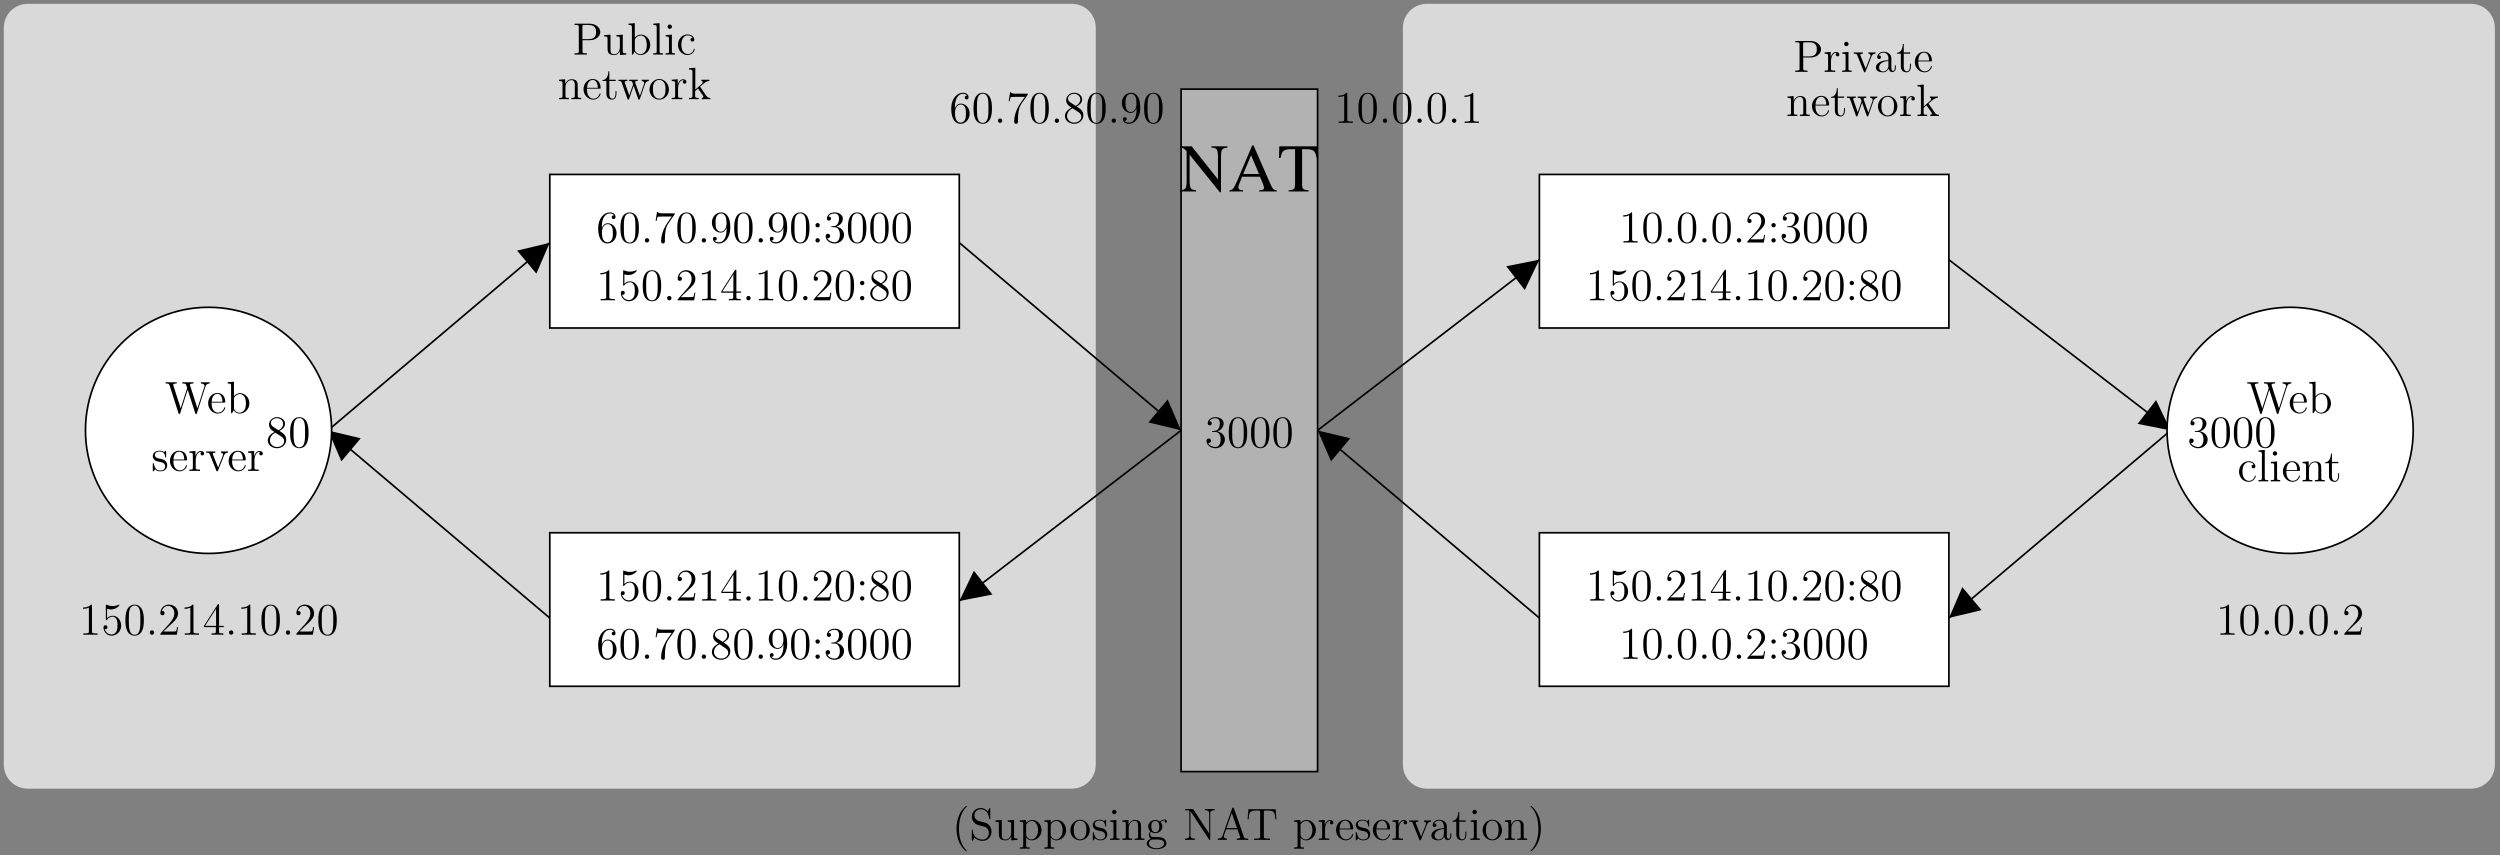 <?xml version="1.0" encoding="UTF-8"?>
<svg xmlns="http://www.w3.org/2000/svg" xmlns:xlink="http://www.w3.org/1999/xlink" width="731pt" height="250pt" viewBox="0 0 731 250" version="1.1">
<rect x="0" y="0" width="731" height="250" fill="#808080" stroke="none"/>
<defs>
<g>
<symbol overflow="visible" id="glyph0-0">
<path style="stroke:none;" d=""/>
</symbol>
<symbol overflow="visible" id="glyph0-1">
<path style="stroke:none;" d="M 14.109 -13.203 L 9.422 -13.203 L 9.422 -12.828 C 11.016 -12.734 11.281 -12.391 11.328 -10.281 L 11.328 -3.547 L 3.656 -13.203 L 0.234 -13.203 L 0.234 -12.828 C 1.094 -12.828 1.375 -12.672 2.172 -11.734 L 2.172 -2.938 C 2.141 -0.812 1.875 -0.484 0.234 -0.375 L 0.234 0 L 4.922 0 L 4.922 -0.375 C 3.391 -0.453 3.094 -0.875 3.047 -2.938 L 3.047 -10.75 L 11.875 0.219 L 12.219 0.219 L 12.219 -10.281 C 12.266 -12.344 12.531 -12.688 14.109 -12.828 Z M 14.109 -13.203 "/>
</symbol>
<symbol overflow="visible" id="glyph0-2">
<path style="stroke:none;" d="M 14.094 -0.375 C 13.188 -0.438 12.984 -0.641 12.297 -2.109 L 7.328 -13.453 L 6.922 -13.453 L 2.781 -3.656 C 1.5 -0.734 1.25 -0.422 0.297 -0.375 L 0.297 0 L 4.25 0 L 4.25 -0.375 C 3.297 -0.375 2.891 -0.625 2.891 -1.203 C 2.891 -1.438 2.953 -1.719 3.047 -1.969 L 3.969 -4.312 L 9.203 -4.312 L 10.016 -2.391 C 10.25 -1.859 10.391 -1.344 10.391 -1.062 C 10.391 -0.562 10.062 -0.406 9 -0.375 L 9 0 L 14.094 0 Z M 4.312 -5.125 L 6.609 -10.609 L 8.922 -5.125 Z M 4.312 -5.125 "/>
</symbol>
<symbol overflow="visible" id="glyph0-3">
<path style="stroke:none;" d="M 9.016 -0.375 C 7.375 -0.453 7.125 -0.703 7.109 -2.172 L 7.109 -12.375 L 8.188 -12.375 C 10.5 -12.328 10.922 -11.984 11.359 -9.812 L 11.828 -9.812 L 11.719 -13.203 L 0.453 -13.203 L 0.344 -9.812 L 0.812 -9.812 C 1.281 -11.984 1.703 -12.328 3.984 -12.375 L 5.062 -12.375 L 5.062 -2.391 C 5.047 -0.672 4.875 -0.484 3.188 -0.375 L 3.188 0 L 9.016 0 Z M 9.016 -0.375 "/>
</symbol>
<symbol overflow="visible" id="glyph1-0">
<path style="stroke:none;" d=""/>
</symbol>
<symbol overflow="visible" id="glyph1-1">
<path style="stroke:none;" d="M 1.625 -4.609 C 1.625 -7.969 3.266 -8.5 3.969 -8.5 C 4.453 -8.5 4.922 -8.344 5.188 -7.953 C 5.016 -7.953 4.516 -7.953 4.516 -7.406 C 4.516 -7.109 4.719 -6.859 5.062 -6.859 C 5.391 -6.859 5.625 -7.062 5.625 -7.453 C 5.625 -8.141 5.109 -8.812 3.969 -8.812 C 2.297 -8.812 0.547 -7.109 0.547 -4.188 C 0.547 -0.547 2.141 0.281 3.266 0.281 C 4.703 0.281 5.938 -0.984 5.938 -2.703 C 5.938 -4.469 4.703 -5.641 3.375 -5.641 C 2.203 -5.641 1.766 -4.625 1.625 -4.25 Z M 3.266 -0.078 C 2.422 -0.078 2.031 -0.828 1.906 -1.094 C 1.781 -1.438 1.656 -2.094 1.656 -3.016 C 1.656 -4.062 2.141 -5.375 3.328 -5.375 C 4.047 -5.375 4.438 -4.891 4.641 -4.438 C 4.844 -3.953 4.844 -3.281 4.844 -2.719 C 4.844 -2.047 4.844 -1.438 4.594 -0.938 C 4.266 -0.312 3.797 -0.078 3.266 -0.078 Z M 3.266 -0.078 "/>
</symbol>
<symbol overflow="visible" id="glyph1-2">
<path style="stroke:none;" d="M 5.938 -4.234 C 5.938 -5.344 5.875 -6.406 5.391 -7.422 C 4.844 -8.516 3.891 -8.812 3.25 -8.812 C 2.484 -8.812 1.531 -8.422 1.047 -7.328 C 0.672 -6.5 0.547 -5.672 0.547 -4.234 C 0.547 -2.953 0.641 -1.984 1.109 -1.047 C 1.625 -0.047 2.547 0.281 3.234 0.281 C 4.391 0.281 5.047 -0.406 5.438 -1.172 C 5.906 -2.172 5.938 -3.469 5.938 -4.234 Z M 3.234 0.016 C 2.812 0.016 1.953 -0.219 1.703 -1.672 C 1.547 -2.469 1.547 -3.469 1.547 -4.406 C 1.547 -5.484 1.547 -6.469 1.766 -7.25 C 1.984 -8.141 2.656 -8.547 3.234 -8.547 C 3.734 -8.547 4.5 -8.234 4.75 -7.109 C 4.922 -6.344 4.922 -5.297 4.922 -4.406 C 4.922 -3.516 4.922 -2.5 4.781 -1.703 C 4.531 -0.234 3.703 0.016 3.234 0.016 Z M 3.234 0.016 "/>
</symbol>
<symbol overflow="visible" id="glyph1-3">
<path style="stroke:none;" d="M 2.438 -0.656 C 2.438 -1 2.141 -1.281 1.797 -1.281 C 1.422 -1.281 1.156 -0.984 1.156 -0.656 C 1.156 -0.25 1.484 0 1.781 0 C 2.141 0 2.438 -0.281 2.438 -0.656 Z M 2.438 -0.656 "/>
</symbol>
<symbol overflow="visible" id="glyph1-4">
<path style="stroke:none;" d="M 6.297 -8.234 L 6.297 -8.531 L 3.094 -8.531 C 1.5 -8.531 1.469 -8.703 1.422 -8.953 L 1.125 -8.953 L 0.719 -6.312 L 1 -6.312 C 1.047 -6.547 1.172 -7.359 1.344 -7.516 C 1.438 -7.594 2.438 -7.594 2.625 -7.594 L 5.438 -7.594 L 4.031 -5.578 C 3.672 -5.062 2.328 -2.891 2.328 -0.391 C 2.328 -0.25 2.328 0.281 2.875 0.281 C 3.438 0.281 3.438 -0.234 3.438 -0.406 L 3.438 -1.078 C 3.438 -3.047 3.75 -4.578 4.375 -5.469 Z M 6.297 -8.234 "/>
</symbol>
<symbol overflow="visible" id="glyph1-5">
<path style="stroke:none;" d="M 3.953 -4.781 C 4.609 -5.141 5.578 -5.75 5.578 -6.859 C 5.578 -8.016 4.469 -8.812 3.25 -8.812 C 1.938 -8.812 0.906 -7.844 0.906 -6.641 C 0.906 -6.188 1.031 -5.734 1.406 -5.281 C 1.547 -5.109 1.562 -5.094 2.484 -4.453 C 1.203 -3.859 0.547 -2.969 0.547 -2 C 0.547 -0.594 1.875 0.281 3.234 0.281 C 4.703 0.281 5.938 -0.812 5.938 -2.203 C 5.938 -3.547 4.984 -4.141 3.953 -4.781 Z M 2.141 -5.969 C 1.969 -6.094 1.438 -6.438 1.438 -7.094 C 1.438 -7.953 2.344 -8.5 3.234 -8.5 C 4.188 -8.5 5.031 -7.797 5.031 -6.844 C 5.031 -6.047 4.453 -5.391 3.688 -4.969 Z M 2.766 -4.266 L 4.375 -3.219 C 4.719 -3 5.328 -2.578 5.328 -1.781 C 5.328 -0.766 4.312 -0.078 3.25 -0.078 C 2.125 -0.078 1.156 -0.906 1.156 -2 C 1.156 -3.031 1.906 -3.875 2.766 -4.266 Z M 2.766 -4.266 "/>
</symbol>
<symbol overflow="visible" id="glyph1-6">
<path style="stroke:none;" d="M 4.844 -3.859 C 4.844 -0.734 3.453 -0.078 2.656 -0.078 C 2.344 -0.078 1.641 -0.125 1.312 -0.578 L 1.391 -0.578 C 1.484 -0.562 1.969 -0.641 1.969 -1.125 C 1.969 -1.422 1.766 -1.672 1.422 -1.672 C 1.078 -1.672 0.859 -1.438 0.859 -1.094 C 0.859 -0.281 1.531 0.281 2.672 0.281 C 4.328 0.281 5.938 -1.484 5.938 -4.359 C 5.938 -7.922 4.453 -8.812 3.281 -8.812 C 1.828 -8.812 0.547 -7.594 0.547 -5.844 C 0.547 -4.094 1.781 -2.906 3.094 -2.906 C 4.078 -2.906 4.578 -3.625 4.844 -4.297 Z M 3.156 -3.172 C 2.312 -3.172 1.969 -3.844 1.844 -4.094 C 1.625 -4.594 1.625 -5.234 1.625 -5.828 C 1.625 -6.578 1.625 -7.203 1.969 -7.75 C 2.219 -8.109 2.578 -8.5 3.281 -8.5 C 4.047 -8.5 4.422 -7.828 4.562 -7.531 C 4.828 -6.875 4.828 -5.75 4.828 -5.547 C 4.828 -4.438 4.312 -3.172 3.156 -3.172 Z M 3.156 -3.172 "/>
</symbol>
<symbol overflow="visible" id="glyph1-7">
<path style="stroke:none;" d="M 3.812 -8.5 C 3.812 -8.797 3.812 -8.812 3.547 -8.812 C 3.234 -8.453 2.578 -7.969 1.203 -7.969 L 1.203 -7.578 C 1.516 -7.578 2.172 -7.578 2.906 -7.922 L 2.906 -1.016 C 2.906 -0.547 2.859 -0.391 1.703 -0.391 L 1.281 -0.391 L 1.281 0 C 1.641 -0.031 2.922 -0.031 3.359 -0.031 C 3.797 -0.031 5.078 -0.031 5.438 0 L 5.438 -0.391 L 5.016 -0.391 C 3.859 -0.391 3.812 -0.547 3.812 -1.016 Z M 3.812 -8.5 "/>
</symbol>
<symbol overflow="visible" id="glyph1-8">
<path style="stroke:none;" d="M 1.703 -7.594 C 2.266 -7.406 2.734 -7.391 2.875 -7.391 C 4.375 -7.391 5.328 -8.5 5.328 -8.672 C 5.328 -8.734 5.297 -8.797 5.219 -8.797 C 5.188 -8.797 5.172 -8.797 5.047 -8.75 C 4.312 -8.422 3.672 -8.391 3.328 -8.391 C 2.453 -8.391 1.828 -8.656 1.578 -8.766 C 1.484 -8.797 1.453 -8.797 1.438 -8.797 C 1.344 -8.797 1.344 -8.719 1.344 -8.5 L 1.344 -4.578 C 1.344 -4.328 1.344 -4.25 1.5 -4.25 C 1.562 -4.25 1.578 -4.266 1.703 -4.422 C 2.078 -4.969 2.703 -5.281 3.359 -5.281 C 4.062 -5.281 4.406 -4.641 4.516 -4.406 C 4.75 -3.891 4.75 -3.25 4.75 -2.75 C 4.75 -2.234 4.75 -1.484 4.391 -0.891 C 4.094 -0.406 3.578 -0.078 3 -0.078 C 2.125 -0.078 1.266 -0.672 1.016 -1.641 C 1.094 -1.609 1.172 -1.609 1.234 -1.609 C 1.453 -1.609 1.812 -1.734 1.812 -2.188 C 1.812 -2.562 1.562 -2.766 1.234 -2.766 C 1 -2.766 0.656 -2.656 0.656 -2.141 C 0.656 -1 1.547 0.281 3.016 0.281 C 4.516 0.281 5.828 -0.984 5.828 -2.656 C 5.828 -4.234 4.766 -5.547 3.375 -5.547 C 2.625 -5.547 2.047 -5.219 1.703 -4.844 Z M 1.703 -7.594 "/>
</symbol>
<symbol overflow="visible" id="glyph1-9">
<path style="stroke:none;" d="M 5.828 -2.219 L 5.531 -2.219 C 5.5 -2 5.391 -1.266 5.266 -1.062 C 5.172 -0.938 4.406 -0.938 4.016 -0.938 L 1.562 -0.938 C 1.922 -1.25 2.734 -2.094 3.078 -2.406 C 5.094 -4.266 5.828 -4.953 5.828 -6.266 C 5.828 -7.797 4.625 -8.812 3.094 -8.812 C 1.547 -8.812 0.656 -7.5 0.656 -6.359 C 0.656 -5.688 1.234 -5.688 1.266 -5.688 C 1.547 -5.688 1.891 -5.891 1.891 -6.312 C 1.891 -6.672 1.641 -6.938 1.266 -6.938 C 1.156 -6.938 1.125 -6.938 1.094 -6.922 C 1.344 -7.812 2.047 -8.422 2.922 -8.422 C 4.047 -8.422 4.734 -7.484 4.734 -6.266 C 4.734 -5.141 4.078 -4.156 3.328 -3.312 L 0.656 -0.312 L 0.656 0 L 5.484 0 Z M 5.828 -2.219 "/>
</symbol>
<symbol overflow="visible" id="glyph1-10">
<path style="stroke:none;" d="M 4.781 -8.625 C 4.781 -8.875 4.781 -8.938 4.594 -8.938 C 4.484 -8.938 4.453 -8.938 4.344 -8.781 L 0.359 -2.594 L 0.359 -2.219 L 3.844 -2.219 L 3.844 -1 C 3.844 -0.516 3.812 -0.391 2.844 -0.391 L 2.578 -0.391 L 2.578 0 C 2.891 -0.031 3.938 -0.031 4.312 -0.031 C 4.672 -0.031 5.734 -0.031 6.047 0 L 6.047 -0.391 L 5.781 -0.391 C 4.828 -0.391 4.781 -0.516 4.781 -1 L 4.781 -2.219 L 6.125 -2.219 L 6.125 -2.594 L 4.781 -2.594 Z M 3.906 -7.594 L 3.906 -2.594 L 0.688 -2.594 Z M 3.906 -7.594 "/>
</symbol>
<symbol overflow="visible" id="glyph1-11">
<path style="stroke:none;" d="M 2.438 -4.75 C 2.219 -4.75 2.156 -4.734 2.156 -4.609 C 2.156 -4.484 2.219 -4.484 2.469 -4.484 L 3.078 -4.484 C 4.203 -4.484 4.703 -3.547 4.703 -2.281 C 4.703 -0.547 3.797 -0.078 3.156 -0.078 C 2.516 -0.078 1.438 -0.391 1.047 -1.266 C 1.469 -1.188 1.859 -1.438 1.859 -1.906 C 1.859 -2.297 1.578 -2.562 1.203 -2.562 C 0.891 -2.562 0.547 -2.375 0.547 -1.875 C 0.547 -0.688 1.719 0.281 3.188 0.281 C 4.766 0.281 5.938 -0.922 5.938 -2.266 C 5.938 -3.484 4.953 -4.438 3.688 -4.656 C 4.844 -5 5.578 -5.969 5.578 -7 C 5.578 -8.047 4.484 -8.812 3.203 -8.812 C 1.875 -8.812 0.906 -8 0.906 -7.031 C 0.906 -6.5 1.312 -6.406 1.516 -6.406 C 1.781 -6.406 2.109 -6.594 2.109 -7 C 2.109 -7.422 1.781 -7.609 1.5 -7.609 C 1.422 -7.609 1.391 -7.609 1.344 -7.594 C 1.859 -8.5 3.094 -8.5 3.172 -8.5 C 3.609 -8.5 4.469 -8.297 4.469 -7 C 4.469 -6.75 4.422 -6 4.047 -5.438 C 3.641 -4.844 3.188 -4.812 2.828 -4.797 Z M 2.438 -4.75 "/>
</symbol>
<symbol overflow="visible" id="glyph1-12">
<path style="stroke:none;" d="M 2.438 -5.078 C 2.438 -5.438 2.141 -5.703 1.797 -5.703 C 1.422 -5.703 1.156 -5.406 1.156 -5.078 C 1.156 -4.672 1.484 -4.422 1.781 -4.422 C 2.141 -4.422 2.438 -4.703 2.438 -5.078 Z M 2.438 -0.656 C 2.438 -1 2.141 -1.281 1.797 -1.281 C 1.422 -1.281 1.156 -0.984 1.156 -0.656 C 1.156 -0.25 1.484 0 1.781 0 C 2.141 0 2.438 -0.281 2.438 -0.656 Z M 2.438 -0.656 "/>
</symbol>
<symbol overflow="visible" id="glyph1-13">
<path style="stroke:none;" d="M 2.891 -4.219 L 5.125 -4.219 C 6.672 -4.219 8.094 -5.266 8.094 -6.594 C 8.094 -7.891 6.812 -9.047 5.016 -9.047 L 0.562 -9.047 L 0.562 -8.672 L 0.828 -8.672 C 1.781 -8.672 1.812 -8.531 1.812 -8.047 L 1.812 -1 C 1.812 -0.516 1.781 -0.391 0.828 -0.391 L 0.562 -0.391 L 0.562 0 C 0.875 -0.031 1.969 -0.031 2.344 -0.031 C 2.75 -0.031 3.828 -0.031 4.141 0 L 4.141 -0.391 L 3.875 -0.391 C 2.922 -0.391 2.891 -0.516 2.891 -1 Z M 2.859 -4.531 L 2.859 -8.141 C 2.859 -8.578 2.891 -8.672 3.469 -8.672 L 4.719 -8.672 C 6.859 -8.672 6.859 -7.172 6.859 -6.594 C 6.859 -6.047 6.859 -4.531 4.703 -4.531 Z M 2.859 -4.531 "/>
</symbol>
<symbol overflow="visible" id="glyph1-14">
<path style="stroke:none;" d="M 4.031 -5.703 L 4.031 -5.312 C 4.922 -5.312 5.031 -5.219 5.031 -4.578 L 5.031 -2.203 C 5.031 -1.078 4.438 -0.125 3.438 -0.125 C 2.359 -0.125 2.297 -0.75 2.297 -1.453 L 2.297 -5.844 L 0.422 -5.703 L 0.422 -5.312 C 1.438 -5.312 1.438 -5.281 1.438 -4.094 L 1.438 -2.109 C 1.438 -1.281 1.438 -0.812 1.828 -0.375 C 2.141 -0.031 2.688 0.125 3.359 0.125 C 3.594 0.125 4.016 0.125 4.469 -0.25 C 4.844 -0.562 5.062 -1.062 5.062 -1.062 L 5.062 0.125 L 6.906 0 L 6.906 -0.391 C 6 -0.391 5.891 -0.484 5.891 -1.125 L 5.891 -5.844 Z M 4.031 -5.703 "/>
</symbol>
<symbol overflow="visible" id="glyph1-15">
<path style="stroke:none;" d="M 2.219 -9.203 L 0.375 -9.047 L 0.375 -8.672 C 1.266 -8.672 1.375 -8.578 1.375 -7.922 L 1.375 0 L 1.672 0 C 1.719 -0.109 2.094 -0.766 2.141 -0.859 C 2.453 -0.375 3.016 0.125 3.875 0.125 C 5.391 0.125 6.734 -1.156 6.734 -2.859 C 6.734 -4.547 5.484 -5.844 4.016 -5.844 C 3.281 -5.844 2.656 -5.516 2.219 -4.953 Z M 2.234 -4.234 C 2.234 -4.484 2.234 -4.5 2.391 -4.719 C 2.703 -5.188 3.281 -5.578 3.938 -5.578 C 4.328 -5.578 5.719 -5.422 5.719 -2.875 C 5.719 -1.984 5.594 -1.438 5.281 -0.953 C 5.016 -0.547 4.484 -0.125 3.812 -0.125 C 3.094 -0.125 2.641 -0.594 2.406 -0.953 C 2.234 -1.234 2.234 -1.281 2.234 -1.516 Z M 2.234 -4.234 "/>
</symbol>
<symbol overflow="visible" id="glyph1-16">
<path style="stroke:none;" d="M 2.281 -9.203 L 0.438 -9.047 L 0.438 -8.672 C 1.344 -8.672 1.438 -8.578 1.438 -7.922 L 1.438 -0.984 C 1.438 -0.391 1.297 -0.391 0.438 -0.391 L 0.438 0 C 0.812 -0.031 1.453 -0.031 1.859 -0.031 C 2.25 -0.031 2.922 -0.031 3.281 0 L 3.281 -0.391 C 2.438 -0.391 2.281 -0.391 2.281 -0.984 Z M 2.281 -9.203 "/>
</symbol>
<symbol overflow="visible" id="glyph1-17">
<path style="stroke:none;" d="M 2.312 -8.156 C 2.312 -8.5 2.031 -8.812 1.656 -8.812 C 1.312 -8.812 1.016 -8.531 1.016 -8.172 C 1.016 -7.781 1.344 -7.531 1.656 -7.531 C 2.062 -7.531 2.312 -7.875 2.312 -8.156 Z M 0.484 -5.703 L 0.484 -5.312 C 1.328 -5.312 1.438 -5.234 1.438 -4.578 L 1.438 -0.984 C 1.438 -0.391 1.297 -0.391 0.438 -0.391 L 0.438 0 C 0.812 -0.031 1.438 -0.031 1.828 -0.031 C 1.969 -0.031 2.75 -0.031 3.188 0 L 3.188 -0.391 C 2.328 -0.391 2.281 -0.453 2.281 -0.969 L 2.281 -5.844 Z M 0.484 -5.703 "/>
</symbol>
<symbol overflow="visible" id="glyph1-18">
<path style="stroke:none;" d="M 4.797 -4.906 C 4.641 -4.906 4.141 -4.906 4.141 -4.359 C 4.141 -4.047 4.375 -3.812 4.688 -3.812 C 5 -3.812 5.25 -4 5.25 -4.391 C 5.25 -5.281 4.312 -5.906 3.25 -5.906 C 1.703 -5.906 0.469 -4.531 0.469 -2.859 C 0.469 -1.172 1.734 0.125 3.234 0.125 C 4.984 0.125 5.375 -1.453 5.375 -1.578 C 5.375 -1.703 5.281 -1.703 5.25 -1.703 C 5.125 -1.703 5.109 -1.656 5.078 -1.5 C 4.781 -0.562 4.062 -0.156 3.359 -0.156 C 2.547 -0.156 1.469 -0.859 1.469 -2.875 C 1.469 -5.078 2.594 -5.625 3.266 -5.625 C 3.766 -5.625 4.484 -5.422 4.797 -4.906 Z M 4.797 -4.906 "/>
</symbol>
<symbol overflow="visible" id="glyph1-19">
<path style="stroke:none;" d="M 5.891 -3.219 C 5.891 -4.453 5.891 -4.828 5.594 -5.25 C 5.203 -5.766 4.578 -5.844 4.141 -5.844 C 2.844 -5.844 2.344 -4.75 2.234 -4.484 L 2.219 -4.484 L 2.219 -5.844 L 0.422 -5.703 L 0.422 -5.312 C 1.328 -5.312 1.438 -5.219 1.438 -4.578 L 1.438 -0.984 C 1.438 -0.391 1.281 -0.391 0.422 -0.391 L 0.422 0 C 0.766 -0.031 1.484 -0.031 1.859 -0.031 C 2.234 -0.031 2.953 -0.031 3.297 0 L 3.297 -0.391 C 2.453 -0.391 2.297 -0.391 2.297 -0.984 L 2.297 -3.438 C 2.297 -4.844 3.203 -5.578 4.031 -5.578 C 4.844 -5.578 5.031 -4.906 5.031 -4.094 L 5.031 -0.984 C 5.031 -0.391 4.891 -0.391 4.031 -0.391 L 4.031 0 C 4.375 -0.031 5.094 -0.031 5.453 -0.031 C 5.844 -0.031 6.562 -0.031 6.906 0 L 6.906 -0.391 C 6.234 -0.391 5.906 -0.391 5.891 -0.781 Z M 5.891 -3.219 "/>
</symbol>
<symbol overflow="visible" id="glyph1-20">
<path style="stroke:none;" d="M 5.078 -3.078 C 5.359 -3.078 5.391 -3.078 5.391 -3.328 C 5.391 -4.656 4.672 -5.906 3.078 -5.906 C 1.562 -5.906 0.391 -4.547 0.391 -2.906 C 0.391 -1.156 1.75 0.125 3.219 0.125 C 4.797 0.125 5.391 -1.297 5.391 -1.578 C 5.391 -1.656 5.328 -1.703 5.25 -1.703 C 5.141 -1.703 5.109 -1.641 5.094 -1.578 C 4.75 -0.469 3.859 -0.156 3.297 -0.156 C 2.75 -0.156 1.406 -0.531 1.406 -2.828 L 1.406 -3.078 Z M 1.422 -3.328 C 1.531 -5.406 2.688 -5.641 3.062 -5.641 C 4.484 -5.641 4.562 -3.781 4.578 -3.328 Z M 1.422 -3.328 "/>
</symbol>
<symbol overflow="visible" id="glyph1-21">
<path style="stroke:none;" d="M 2.219 -5.328 L 4.094 -5.328 L 4.094 -5.703 L 2.219 -5.703 L 2.219 -8.156 L 1.938 -8.156 C 1.922 -6.906 1.438 -5.625 0.234 -5.594 L 0.234 -5.328 L 1.359 -5.328 L 1.359 -1.641 C 1.359 -0.172 2.344 0.125 3.047 0.125 C 3.875 0.125 4.312 -0.688 4.312 -1.641 L 4.312 -2.391 L 4.031 -2.391 L 4.031 -1.672 C 4.031 -0.719 3.641 -0.156 3.125 -0.156 C 2.219 -0.156 2.219 -1.391 2.219 -1.609 Z M 2.219 -5.328 "/>
</symbol>
<symbol overflow="visible" id="glyph1-22">
<path style="stroke:none;" d="M 8.016 -4.453 C 8.312 -5.281 8.891 -5.312 9.109 -5.328 L 9.109 -5.703 C 8.781 -5.688 8.547 -5.688 8.141 -5.688 C 7.75 -5.688 7.719 -5.688 7.016 -5.703 L 7.016 -5.328 C 7.609 -5.297 7.766 -4.938 7.766 -4.688 C 7.766 -4.672 7.766 -4.578 7.719 -4.453 L 6.5 -0.984 L 5.172 -4.734 C 5.094 -4.891 5.094 -4.922 5.094 -4.953 C 5.094 -5.328 5.594 -5.328 5.875 -5.328 L 5.875 -5.703 C 5.5 -5.688 4.953 -5.688 4.578 -5.688 C 4.141 -5.688 4.125 -5.688 3.375 -5.703 L 3.375 -5.328 C 3.875 -5.328 4.047 -5.297 4.203 -5.125 C 4.266 -5.047 4.422 -4.609 4.516 -4.344 L 3.391 -1.109 L 2.125 -4.719 C 2.047 -4.891 2.047 -4.922 2.047 -4.969 C 2.047 -5.328 2.578 -5.328 2.828 -5.328 L 2.828 -5.703 C 2.484 -5.688 1.828 -5.688 1.469 -5.688 C 1.094 -5.688 1.078 -5.688 0.234 -5.703 L 0.234 -5.328 C 0.922 -5.328 1.047 -5.281 1.188 -4.844 L 2.859 -0.109 C 2.922 0.047 2.953 0.125 3.094 0.125 C 3.219 0.125 3.281 0.094 3.359 -0.125 L 4.672 -3.891 L 6 -0.125 C 6.062 0.094 6.141 0.125 6.25 0.125 C 6.406 0.125 6.438 0.047 6.5 -0.109 Z M 8.016 -4.453 "/>
</symbol>
<symbol overflow="visible" id="glyph1-23">
<path style="stroke:none;" d="M 6.078 -2.828 C 6.078 -4.547 4.781 -5.906 3.25 -5.906 C 1.656 -5.906 0.391 -4.5 0.391 -2.828 C 0.391 -1.141 1.719 0.125 3.234 0.125 C 4.797 0.125 6.078 -1.172 6.078 -2.828 Z M 3.25 -0.156 C 2.75 -0.156 2.156 -0.375 1.781 -1.016 C 1.422 -1.609 1.406 -2.391 1.406 -2.953 C 1.406 -3.453 1.406 -4.266 1.812 -4.859 C 2.188 -5.438 2.766 -5.641 3.234 -5.641 C 3.75 -5.641 4.312 -5.406 4.656 -4.891 C 5.078 -4.281 5.078 -3.438 5.078 -2.953 C 5.078 -2.484 5.078 -1.672 4.734 -1.047 C 4.359 -0.406 3.75 -0.156 3.25 -0.156 Z M 3.25 -0.156 "/>
</symbol>
<symbol overflow="visible" id="glyph1-24">
<path style="stroke:none;" d="M 2.219 -3.094 C 2.219 -4.375 2.75 -5.578 3.766 -5.578 C 3.875 -5.578 3.891 -5.578 3.953 -5.562 C 3.844 -5.516 3.625 -5.438 3.625 -5.078 C 3.625 -4.688 3.938 -4.547 4.141 -4.547 C 4.406 -4.547 4.672 -4.719 4.672 -5.078 C 4.672 -5.469 4.312 -5.844 3.75 -5.844 C 2.625 -5.844 2.234 -4.625 2.156 -4.375 L 2.141 -4.375 L 2.141 -5.844 L 0.375 -5.703 L 0.375 -5.312 C 1.266 -5.312 1.375 -5.219 1.375 -4.578 L 1.375 -0.984 C 1.375 -0.391 1.234 -0.391 0.375 -0.391 L 0.375 0 C 0.734 -0.031 1.469 -0.031 1.875 -0.031 C 2.219 -0.031 3.172 -0.031 3.469 0 L 3.469 -0.391 L 3.203 -0.391 C 2.234 -0.391 2.219 -0.531 2.219 -1 Z M 2.219 -3.094 "/>
</symbol>
<symbol overflow="visible" id="glyph1-25">
<path style="stroke:none;" d="M 3.703 -3.516 C 3.703 -3.531 3.625 -3.625 3.625 -3.641 C 3.625 -3.688 4.453 -4.406 4.562 -4.5 C 5.469 -5.297 6.062 -5.312 6.328 -5.328 L 6.328 -5.703 C 6.062 -5.688 5.719 -5.688 5.328 -5.688 C 4.984 -5.688 4.312 -5.688 4 -5.703 L 4 -5.328 C 4.234 -5.312 4.391 -5.188 4.391 -4.984 C 4.391 -4.719 4.125 -4.484 4.109 -4.484 L 2.219 -2.812 L 2.219 -9.203 L 0.375 -9.047 L 0.375 -8.672 C 1.266 -8.672 1.375 -8.578 1.375 -7.922 L 1.375 -0.984 C 1.375 -0.391 1.234 -0.391 0.375 -0.391 L 0.375 0 C 0.734 -0.031 1.375 -0.031 1.781 -0.031 C 2.172 -0.031 2.812 -0.031 3.188 0 L 3.188 -0.391 C 2.328 -0.391 2.172 -0.391 2.172 -0.984 L 2.172 -2.391 L 3.016 -3.125 L 4.297 -1.297 C 4.484 -1.016 4.578 -0.875 4.578 -0.688 C 4.578 -0.453 4.406 -0.391 4.125 -0.391 L 4.125 0 C 4.453 -0.031 5.094 -0.031 5.453 -0.031 C 6.031 -0.031 6.062 -0.031 6.625 0 L 6.625 -0.391 C 6.266 -0.391 5.859 -0.391 5.484 -0.922 Z M 3.703 -3.516 "/>
</symbol>
<symbol overflow="visible" id="glyph1-26">
<path style="stroke:none;" d="M 5.406 -4.453 C 5.531 -4.75 5.75 -5.312 6.594 -5.328 L 6.594 -5.703 C 6.219 -5.688 6.031 -5.688 5.625 -5.688 C 5.344 -5.688 5.141 -5.688 4.531 -5.703 L 4.531 -5.328 C 5.094 -5.297 5.156 -4.906 5.156 -4.75 C 5.156 -4.641 5.125 -4.578 5.062 -4.406 L 3.703 -1 L 2.219 -4.734 C 2.156 -4.922 2.141 -4.922 2.141 -4.984 C 2.141 -5.328 2.656 -5.328 2.891 -5.328 L 2.891 -5.703 C 2.562 -5.688 1.875 -5.688 1.516 -5.688 C 1.078 -5.688 1.047 -5.688 0.234 -5.703 L 0.234 -5.328 C 0.984 -5.328 1.109 -5.281 1.266 -4.859 L 3.172 -0.125 C 3.234 0.062 3.266 0.125 3.422 0.125 C 3.516 0.125 3.594 0.109 3.688 -0.125 Z M 5.406 -4.453 "/>
</symbol>
<symbol overflow="visible" id="glyph1-27">
<path style="stroke:none;" d="M 5.109 -3.531 C 5.109 -4.25 5.109 -4.781 4.531 -5.297 C 4.062 -5.719 3.469 -5.906 2.891 -5.906 C 1.797 -5.906 0.969 -5.188 0.969 -4.328 C 0.969 -3.953 1.219 -3.766 1.531 -3.766 C 1.844 -3.766 2.062 -3.984 2.062 -4.312 C 2.062 -4.844 1.594 -4.844 1.391 -4.844 C 1.703 -5.406 2.328 -5.641 2.859 -5.641 C 3.469 -5.641 4.25 -5.141 4.25 -3.953 L 4.25 -3.422 C 1.594 -3.375 0.578 -2.266 0.578 -1.25 C 0.578 -0.203 1.797 0.125 2.609 0.125 C 3.484 0.125 4.078 -0.391 4.328 -1.031 C 4.391 -0.406 4.797 0.062 5.359 0.062 C 5.641 0.062 6.406 -0.125 6.406 -1.172 L 6.406 -1.922 L 6.125 -1.922 L 6.125 -1.172 C 6.125 -0.422 5.797 -0.312 5.625 -0.312 C 5.109 -0.312 5.109 -1.016 5.109 -1.219 Z M 4.25 -1.875 C 4.25 -0.562 3.281 -0.125 2.719 -0.125 C 2.062 -0.125 1.531 -0.609 1.531 -1.25 C 1.531 -3 3.781 -3.156 4.25 -3.188 Z M 4.25 -1.875 "/>
</symbol>
<symbol overflow="visible" id="glyph1-28">
<path style="stroke:none;" d="M 4.312 3.219 C 4.312 3.188 4.312 3.156 4.078 2.922 C 2.75 1.594 2.016 -0.594 2.016 -3.297 C 2.016 -5.875 2.641 -8.078 4.172 -9.641 C 4.312 -9.766 4.312 -9.797 4.312 -9.828 C 4.312 -9.906 4.234 -9.938 4.188 -9.938 C 4.016 -9.938 2.922 -8.984 2.281 -7.688 C 1.609 -6.344 1.297 -4.922 1.297 -3.297 C 1.297 -2.125 1.484 -0.547 2.172 0.875 C 2.953 2.469 4.047 3.328 4.188 3.328 C 4.234 3.328 4.312 3.297 4.312 3.219 Z M 4.312 3.219 "/>
</symbol>
<symbol overflow="visible" id="glyph1-29">
<path style="stroke:none;" d="M 2.75 -5.531 C 2.078 -5.703 1.484 -6.359 1.484 -7.203 C 1.484 -8.141 2.219 -8.969 3.266 -8.969 C 5.438 -8.969 5.719 -6.828 5.797 -6.25 C 5.828 -6.094 5.828 -6.047 5.969 -6.047 C 6.109 -6.047 6.109 -6.109 6.109 -6.344 L 6.109 -9.016 C 6.109 -9.266 6.109 -9.328 5.969 -9.328 C 5.938 -9.328 5.891 -9.328 5.797 -9.156 L 5.359 -8.344 C 4.719 -9.172 3.844 -9.328 3.266 -9.328 C 1.781 -9.328 0.719 -8.156 0.719 -6.797 C 0.719 -6.156 0.938 -5.578 1.438 -5.047 C 1.891 -4.531 2.359 -4.406 3.297 -4.172 C 3.766 -4.062 4.484 -3.875 4.672 -3.797 C 5.297 -3.5 5.703 -2.781 5.703 -2.047 C 5.703 -1.047 5.016 -0.109 3.906 -0.109 C 3.312 -0.109 2.484 -0.25 1.844 -0.828 C 1.078 -1.516 1.016 -2.469 1 -2.906 C 1 -3 0.891 -3 0.859 -3 C 0.719 -3 0.719 -2.938 0.719 -2.703 L 0.719 -0.031 C 0.719 0.219 0.719 0.281 0.844 0.281 C 0.922 0.281 0.938 0.25 1.031 0.094 C 1.094 -0.016 1.359 -0.5 1.469 -0.703 C 1.953 -0.172 2.781 0.281 3.922 0.281 C 5.406 0.281 6.484 -0.984 6.484 -2.438 C 6.484 -3.25 6.172 -3.844 5.812 -4.281 C 5.328 -4.875 4.734 -5.016 4.219 -5.156 Z M 2.75 -5.531 "/>
</symbol>
<symbol overflow="visible" id="glyph1-30">
<path style="stroke:none;" d="M 3.25 2.188 C 2.391 2.188 2.234 2.188 2.234 1.594 L 2.234 -0.719 C 2.484 -0.391 3.016 0.125 3.875 0.125 C 5.391 0.125 6.734 -1.156 6.734 -2.859 C 6.734 -4.547 5.484 -5.844 4.047 -5.844 C 2.875 -5.844 2.25 -5.016 2.219 -4.953 L 2.219 -5.844 L 0.375 -5.703 L 0.375 -5.312 C 1.297 -5.312 1.375 -5.219 1.375 -4.641 L 1.375 1.594 C 1.375 2.188 1.234 2.188 0.375 2.188 L 0.375 2.578 C 0.719 2.547 1.438 2.547 1.797 2.547 C 2.188 2.547 2.906 2.547 3.25 2.578 Z M 2.234 -4.234 C 2.234 -4.484 2.234 -4.484 2.391 -4.703 C 2.781 -5.297 3.438 -5.547 3.938 -5.547 C 4.922 -5.547 5.719 -4.344 5.719 -2.859 C 5.719 -1.281 4.828 -0.125 3.797 -0.125 C 3.391 -0.125 3 -0.312 2.75 -0.562 C 2.438 -0.859 2.234 -1.125 2.234 -1.5 Z M 2.234 -4.234 "/>
</symbol>
<symbol overflow="visible" id="glyph1-31">
<path style="stroke:none;" d="M 4.344 -5.609 C 4.344 -5.844 4.344 -5.906 4.219 -5.906 C 4.109 -5.906 3.859 -5.625 3.766 -5.5 C 3.359 -5.828 2.938 -5.906 2.516 -5.906 C 0.922 -5.906 0.438 -5.031 0.438 -4.312 C 0.438 -4.156 0.438 -3.703 0.938 -3.234 C 1.359 -2.859 1.812 -2.766 2.422 -2.656 C 3.156 -2.5 3.328 -2.469 3.656 -2.203 C 3.891 -2 4.062 -1.703 4.062 -1.344 C 4.062 -0.766 3.734 -0.125 2.578 -0.125 C 1.703 -0.125 1.062 -0.641 0.766 -1.969 C 0.719 -2.203 0.719 -2.219 0.703 -2.219 C 0.672 -2.281 0.625 -2.281 0.578 -2.281 C 0.438 -2.281 0.438 -2.219 0.438 -1.969 L 0.438 -0.172 C 0.438 0.062 0.438 0.125 0.562 0.125 C 0.641 0.125 0.656 0.125 0.875 -0.156 C 0.938 -0.25 0.938 -0.281 1.141 -0.484 C 1.641 0.125 2.359 0.125 2.578 0.125 C 3.969 0.125 4.656 -0.641 4.656 -1.688 C 4.656 -2.391 4.234 -2.828 4.109 -2.938 C 3.625 -3.359 3.266 -3.438 2.391 -3.594 C 2 -3.672 1.031 -3.859 1.031 -4.656 C 1.031 -5.062 1.312 -5.672 2.5 -5.672 C 3.953 -5.672 4.031 -4.438 4.047 -4.031 C 4.062 -3.922 4.156 -3.922 4.203 -3.922 C 4.344 -3.922 4.344 -3.984 4.344 -4.234 Z M 4.344 -5.609 "/>
</symbol>
<symbol overflow="visible" id="glyph1-32">
<path style="stroke:none;" d="M 1.578 -2.391 C 2.203 -1.984 2.734 -1.984 2.875 -1.984 C 4.062 -1.984 4.953 -2.891 4.953 -3.906 C 4.953 -4.266 4.844 -4.766 4.422 -5.188 C 4.938 -5.719 5.562 -5.719 5.625 -5.719 C 5.688 -5.719 5.75 -5.719 5.797 -5.703 C 5.672 -5.641 5.609 -5.516 5.609 -5.359 C 5.609 -5.188 5.734 -5.016 5.953 -5.016 C 6.062 -5.016 6.297 -5.094 6.297 -5.375 C 6.297 -5.625 6.109 -5.984 5.641 -5.984 C 4.953 -5.984 4.438 -5.562 4.25 -5.359 C 3.859 -5.672 3.391 -5.844 2.891 -5.844 C 1.703 -5.844 0.812 -4.938 0.812 -3.922 C 0.812 -3.172 1.266 -2.672 1.406 -2.562 C 1.25 -2.359 1 -1.969 1 -1.453 C 1 -0.688 1.469 -0.359 1.578 -0.297 C 0.969 -0.125 0.359 0.359 0.359 1.047 C 0.359 1.969 1.609 2.719 3.234 2.719 C 4.812 2.719 6.125 2.016 6.125 1.016 C 6.125 0.688 6.031 -0.094 5.234 -0.5 C 4.562 -0.844 3.891 -0.844 2.75 -0.844 C 1.953 -0.844 1.859 -0.844 1.609 -1.094 C 1.484 -1.234 1.359 -1.484 1.359 -1.766 C 1.359 -1.984 1.438 -2.219 1.578 -2.391 Z M 2.891 -2.266 C 1.719 -2.266 1.719 -3.609 1.719 -3.906 C 1.719 -4.141 1.719 -4.688 1.953 -5.047 C 2.203 -5.438 2.594 -5.562 2.875 -5.562 C 4.047 -5.562 4.047 -4.234 4.047 -3.922 C 4.047 -3.688 4.047 -3.141 3.812 -2.781 C 3.562 -2.391 3.172 -2.266 2.891 -2.266 Z M 3.25 2.438 C 1.969 2.438 1 1.781 1 1.031 C 1 0.922 1.031 0.406 1.531 0.062 C 1.828 -0.125 1.953 -0.125 2.875 -0.125 C 3.969 -0.125 5.469 -0.125 5.469 1.031 C 5.469 1.812 4.469 2.438 3.25 2.438 Z M 3.25 2.438 "/>
</symbol>
<symbol overflow="visible" id="glyph1-33">
<path style="stroke:none;" d="M 3 -8.859 C 2.875 -9.031 2.859 -9.047 2.578 -9.047 L 0.547 -9.047 L 0.547 -8.672 C 1.109 -8.672 1.438 -8.672 1.797 -8.578 L 1.797 -1.391 C 1.797 -1 1.797 -0.391 0.547 -0.391 L 0.547 0 C 0.891 -0.031 1.594 -0.031 1.969 -0.031 C 2.328 -0.031 3.031 -0.031 3.375 0 L 3.375 -0.391 C 2.125 -0.391 2.125 -1 2.125 -1.391 L 2.125 -8.359 C 2.219 -8.25 2.219 -8.234 2.344 -8.062 L 7.516 -0.203 C 7.641 -0.016 7.656 0 7.75 0 C 7.875 0 7.891 -0.047 7.906 -0.078 L 7.906 -7.656 C 7.906 -8.047 7.906 -8.672 9.172 -8.672 L 9.172 -9.047 C 8.828 -9.016 8.125 -9.016 7.75 -9.016 C 7.375 -9.016 6.672 -9.016 6.328 -9.047 L 6.328 -8.672 C 7.594 -8.672 7.594 -8.047 7.594 -7.656 L 7.594 -1.875 Z M 3 -8.859 "/>
</symbol>
<symbol overflow="visible" id="glyph1-34">
<path style="stroke:none;" d="M 5.125 -9.219 C 5.078 -9.375 5.047 -9.453 4.859 -9.453 C 4.672 -9.453 4.656 -9.422 4.578 -9.203 L 1.812 -1.281 C 1.625 -0.734 1.266 -0.391 0.406 -0.391 L 0.406 0 C 1.219 -0.031 1.25 -0.031 1.688 -0.031 C 2.047 -0.031 2.688 -0.031 3.031 0 L 3.031 -0.391 C 2.484 -0.391 2.141 -0.672 2.141 -1.047 C 2.141 -1.125 2.141 -1.156 2.219 -1.328 L 2.828 -3.094 L 6.156 -3.094 L 6.891 -1 C 6.953 -0.844 6.953 -0.828 6.953 -0.781 C 6.953 -0.391 6.281 -0.391 5.953 -0.391 L 5.953 0 C 6.25 -0.031 7.297 -0.031 7.672 -0.031 C 8.047 -0.031 9 -0.031 9.297 0 L 9.297 -0.391 C 8.438 -0.391 8.203 -0.391 8.016 -0.922 Z M 4.484 -7.891 L 6.031 -3.469 L 2.953 -3.469 Z M 4.484 -7.891 "/>
</symbol>
<symbol overflow="visible" id="glyph1-35">
<path style="stroke:none;" d="M 8.656 -8.984 L 0.703 -8.984 L 0.469 -6.031 L 0.75 -6.031 C 0.938 -8.125 1.062 -8.594 3.156 -8.594 C 3.391 -8.594 3.766 -8.594 3.875 -8.578 C 4.141 -8.531 4.141 -8.375 4.141 -8.062 L 4.141 -1.016 C 4.141 -0.562 4.141 -0.391 2.844 -0.391 L 2.375 -0.391 L 2.375 0 C 2.797 -0.031 4.156 -0.031 4.672 -0.031 C 5.188 -0.031 6.578 -0.031 7 0 L 7 -0.391 L 6.516 -0.391 C 5.219 -0.391 5.219 -0.562 5.219 -1.016 L 5.219 -8.062 C 5.219 -8.406 5.25 -8.516 5.453 -8.578 C 5.562 -8.594 5.953 -8.594 6.203 -8.594 C 8.297 -8.594 8.406 -8.125 8.594 -6.031 L 8.891 -6.031 Z M 8.656 -8.984 "/>
</symbol>
<symbol overflow="visible" id="glyph1-36">
<path style="stroke:none;" d="M 3.734 -3.297 C 3.734 -4.312 3.609 -5.953 2.859 -7.484 C 2.078 -9.078 1 -9.938 0.844 -9.938 C 0.797 -9.938 0.734 -9.906 0.734 -9.828 C 0.734 -9.797 0.734 -9.766 0.953 -9.547 C 2.281 -8.203 3.016 -6.016 3.016 -3.312 C 3.016 -0.734 2.391 1.469 0.859 3.031 C 0.734 3.156 0.734 3.188 0.734 3.219 C 0.734 3.297 0.797 3.328 0.844 3.328 C 1.016 3.328 2.109 2.375 2.75 1.078 C 3.438 -0.281 3.734 -1.703 3.734 -3.297 Z M 3.734 -3.297 "/>
</symbol>
<symbol overflow="visible" id="glyph1-37">
<path style="stroke:none;" d="M 11.828 -7.75 C 12.047 -8.391 12.422 -8.656 13.094 -8.672 L 13.094 -9.047 C 12.516 -9.016 12.5 -9.016 11.906 -9.016 C 11.562 -9.016 10.859 -9.016 10.531 -9.047 L 10.531 -8.672 C 11.344 -8.656 11.578 -8.234 11.578 -7.969 C 11.578 -7.891 11.547 -7.797 11.516 -7.703 L 9.5 -1.422 L 7.359 -8.078 C 7.344 -8.125 7.312 -8.234 7.312 -8.266 C 7.312 -8.672 8.016 -8.672 8.328 -8.672 L 8.328 -9.047 C 8.016 -9.016 7.031 -9.016 6.656 -9.016 C 6.266 -9.016 5.453 -9.016 5.109 -9.047 L 5.109 -8.672 C 5.812 -8.672 6 -8.625 6.141 -8.391 C 6.234 -8.219 6.328 -7.797 6.5 -7.328 L 4.609 -1.422 L 2.484 -8.016 C 2.422 -8.203 2.422 -8.234 2.422 -8.266 C 2.422 -8.672 3.094 -8.672 3.438 -8.672 L 3.438 -9.047 C 3.141 -9.016 2.141 -9.016 1.766 -9.016 C 1.375 -9.016 0.562 -9.016 0.219 -9.047 L 0.219 -8.672 C 0.938 -8.672 1.188 -8.672 1.344 -8.156 L 3.969 0.031 C 4.047 0.219 4.094 0.281 4.219 0.281 C 4.312 0.281 4.391 0.234 4.453 0.047 L 6.656 -6.844 L 8.859 0.047 C 8.938 0.234 9 0.281 9.109 0.281 C 9.219 0.281 9.281 0.219 9.344 0.031 Z M 11.828 -7.75 "/>
</symbol>
</g>
<clipPath id="clip1">
  <path d="M 88 63 L 168 63 L 168 133 L 88 133 Z M 88 63 "/>
</clipPath>
<clipPath id="clip2">
  <path d="M 1 0.602 L 730.5 0.602 L 730.5 250 L 1 250 Z M 160.824 70.297 L 161.422 71.027 L 156.766 79.539 L 151.645 73.422 Z M 160.824 70.297 "/>
</clipPath>
<clipPath id="clip3">
  <path d="M 88 118 L 168 118 L 168 188 L 88 188 Z M 88 118 "/>
</clipPath>
<clipPath id="clip4">
  <path d="M 1 0.602 L 730.5 0.602 L 730.5 250 L 1 250 Z M 95.234 125.906 L 95.836 125.176 L 105.016 128.301 L 99.895 134.422 Z M 95.234 125.906 "/>
</clipPath>
<clipPath id="clip5">
  <path d="M 273 63 L 353 63 L 353 133 L 273 133 Z M 273 63 "/>
</clipPath>
<clipPath id="clip6">
  <path d="M 1 0.602 L 730.5 0.602 L 730.5 250 L 1 250 Z M 346.016 125.773 L 345.414 126.504 L 336.238 123.379 L 341.359 117.258 Z M 346.016 125.773 "/>
</clipPath>
<clipPath id="clip7">
  <path d="M 378 68 L 458 68 L 458 133 L 378 133 Z M 378 68 "/>
</clipPath>
<clipPath id="clip8">
  <path d="M 1 0.602 L 730.5 0.602 L 730.5 250 L 1 250 Z M 450.184 75.352 L 450.719 76.016 L 445.797 84.332 L 440.871 78.012 Z M 450.184 75.352 "/>
</clipPath>
<clipPath id="clip9">
  <path d="M 562 68 L 642 68 L 642 133 L 562 133 Z M 562 68 "/>
</clipPath>
<clipPath id="clip10">
  <path d="M 1 0.602 L 730.5 0.602 L 730.5 250 L 1 250 Z M 635.309 125.773 L 634.777 126.438 L 625.465 123.777 L 630.387 117.457 Z M 635.309 125.773 "/>
</clipPath>
<clipPath id="clip11">
  <path d="M 562 118 L 642 118 L 642 188 L 562 188 Z M 562 118 "/>
</clipPath>
<clipPath id="clip12">
  <path d="M 1 0.602 L 730.5 0.602 L 730.5 250 L 1 250 Z M 569.785 181.383 L 569.188 180.652 L 573.844 172.137 L 578.965 178.258 Z M 569.785 181.383 "/>
</clipPath>
<clipPath id="clip13">
  <path d="M 378 118 L 458 118 L 458 188 L 378 188 Z M 378 118 "/>
</clipPath>
<clipPath id="clip14">
  <path d="M 1 0.602 L 730.5 0.602 L 730.5 250 L 1 250 Z M 384.598 125.906 L 385.195 125.176 L 394.375 128.301 L 389.254 134.422 Z M 384.598 125.906 "/>
</clipPath>
<clipPath id="clip15">
  <path d="M 273 118 L 353 118 L 353 183 L 273 183 Z M 273 118 "/>
</clipPath>
<clipPath id="clip16">
  <path d="M 1 0.602 L 730.5 0.602 L 730.5 250 L 1 250 Z M 280.426 176.328 L 279.895 175.664 L 284.816 167.348 L 289.738 173.668 Z M 280.426 176.328 "/>
</clipPath>
</defs>
<g id="surface1">
<path style=" stroke:none;fill-rule:evenodd;fill:rgb(84.959%,84.959%,84.959%);fill-opacity:1;" d="M 417.191 1.113 C 413.336 1.113 410.207 4.242 410.207 8.102 L 410.207 223.621 C 410.207 227.48 413.336 230.605 417.191 230.605 L 722.516 230.605 C 726.371 230.605 729.5 227.48 729.5 223.621 L 729.5 8.102 C 729.5 4.242 726.371 1.113 722.516 1.113 "/>
<path style=" stroke:none;fill-rule:evenodd;fill:rgb(84.959%,84.959%,84.959%);fill-opacity:1;" d="M 8.094 1.113 C 4.238 1.113 1.109 4.242 1.109 8.102 L 1.109 223.621 C 1.109 227.48 4.238 230.605 8.094 230.605 L 313.422 230.605 C 317.277 230.605 320.406 227.48 320.406 223.621 L 320.406 8.102 C 320.406 4.242 317.277 1.113 313.422 1.113 "/>
<g clip-path="url(#clip1)" clip-rule="nonzero">
<g clip-path="url(#clip2)" clip-rule="evenodd">
<path style="fill:none;stroke-width:4.989;stroke-linecap:butt;stroke-linejoin:miter;stroke:rgb(0%,0%,0%);stroke-opacity:1;stroke-miterlimit:10;" d="M 959.023 1241.602 L 1607.578 1790.391 " transform="matrix(0.1,0,0,-0.1,0,250)"/>
</g>
</g>
<path style="fill-rule:evenodd;fill:rgb(0%,0%,0%);fill-opacity:1;stroke-width:4.989;stroke-linecap:butt;stroke-linejoin:miter;stroke:rgb(0%,0%,0%);stroke-opacity:1;stroke-miterlimit:10;" d="M 1567.656 1704.609 L 1602.93 1786.406 L 1516.445 1765.781 Z M 1567.656 1704.609 " transform="matrix(0.1,0,0,-0.1,0,250)"/>
<g clip-path="url(#clip3)" clip-rule="nonzero">
<g clip-path="url(#clip4)" clip-rule="evenodd">
<path style="fill:none;stroke-width:4.989;stroke-linecap:butt;stroke-linejoin:miter;stroke:rgb(0%,0%,0%);stroke-opacity:1;stroke-miterlimit:10;" d="M 959.023 1241.602 L 1607.578 692.812 " transform="matrix(0.1,0,0,-0.1,0,250)"/>
</g>
</g>
<path style="fill-rule:evenodd;fill:rgb(0%,0%,0%);fill-opacity:1;stroke-width:4.989;stroke-linecap:butt;stroke-linejoin:miter;stroke:rgb(0%,0%,0%);stroke-opacity:1;stroke-miterlimit:10;" d="M 1050.156 1216.992 L 963.672 1237.617 L 998.945 1155.781 Z M 1050.156 1216.992 " transform="matrix(0.1,0,0,-0.1,0,250)"/>
<g clip-path="url(#clip5)" clip-rule="nonzero">
<g clip-path="url(#clip6)" clip-rule="evenodd">
<path style="fill:none;stroke-width:4.989;stroke-linecap:butt;stroke-linejoin:miter;stroke:rgb(0%,0%,0%);stroke-opacity:1;stroke-miterlimit:10;" d="M 2804.922 1790.391 L 3453.516 1241.602 " transform="matrix(0.1,0,0,-0.1,0,250)"/>
</g>
</g>
<path style="fill-rule:evenodd;fill:rgb(0%,0%,0%);fill-opacity:1;stroke-width:4.989;stroke-linecap:butt;stroke-linejoin:miter;stroke:rgb(0%,0%,0%);stroke-opacity:1;stroke-miterlimit:10;" d="M 3362.383 1266.211 L 3448.828 1245.586 L 3413.594 1327.422 Z M 3362.383 1266.211 " transform="matrix(0.1,0,0,-0.1,0,250)"/>
<g clip-path="url(#clip7)" clip-rule="nonzero">
<g clip-path="url(#clip8)" clip-rule="evenodd">
<path style="fill:none;stroke-width:4.989;stroke-linecap:butt;stroke-linejoin:miter;stroke:rgb(0%,0%,0%);stroke-opacity:1;stroke-miterlimit:10;" d="M 3852.617 1241.602 L 4501.172 1740.508 " transform="matrix(0.1,0,0,-0.1,0,250)"/>
</g>
</g>
<path style="fill-rule:evenodd;fill:rgb(0%,0%,0%);fill-opacity:1;stroke-width:4.989;stroke-linecap:butt;stroke-linejoin:miter;stroke:rgb(0%,0%,0%);stroke-opacity:1;stroke-miterlimit:10;" d="M 4457.969 1656.68 L 4496.523 1737.188 L 4408.711 1719.883 Z M 4457.969 1656.68 " transform="matrix(0.1,0,0,-0.1,0,250)"/>
<g clip-path="url(#clip9)" clip-rule="nonzero">
<g clip-path="url(#clip10)" clip-rule="evenodd">
<path style="fill:none;stroke-width:4.989;stroke-linecap:butt;stroke-linejoin:miter;stroke:rgb(0%,0%,0%);stroke-opacity:1;stroke-miterlimit:10;" d="M 5698.555 1740.508 L 6347.109 1241.602 " transform="matrix(0.1,0,0,-0.1,0,250)"/>
</g>
</g>
<path style="fill-rule:evenodd;fill:rgb(0%,0%,0%);fill-opacity:1;stroke-width:4.989;stroke-linecap:butt;stroke-linejoin:miter;stroke:rgb(0%,0%,0%);stroke-opacity:1;stroke-miterlimit:10;" d="M 6254.648 1262.227 L 6342.461 1244.922 L 6303.867 1325.43 Z M 6254.648 1262.227 " transform="matrix(0.1,0,0,-0.1,0,250)"/>
<g clip-path="url(#clip11)" clip-rule="nonzero">
<g clip-path="url(#clip12)" clip-rule="evenodd">
<path style="fill:none;stroke-width:4.989;stroke-linecap:butt;stroke-linejoin:miter;stroke:rgb(0%,0%,0%);stroke-opacity:1;stroke-miterlimit:10;" d="M 6347.109 1241.602 L 5698.555 692.812 " transform="matrix(0.1,0,0,-0.1,0,250)"/>
</g>
</g>
<path style="fill-rule:evenodd;fill:rgb(0%,0%,0%);fill-opacity:1;stroke-width:4.989;stroke-linecap:butt;stroke-linejoin:miter;stroke:rgb(0%,0%,0%);stroke-opacity:1;stroke-miterlimit:10;" d="M 5738.438 778.633 L 5703.203 696.797 L 5789.648 717.422 Z M 5738.438 778.633 " transform="matrix(0.1,0,0,-0.1,0,250)"/>
<g clip-path="url(#clip13)" clip-rule="nonzero">
<g clip-path="url(#clip14)" clip-rule="evenodd">
<path style="fill:none;stroke-width:4.989;stroke-linecap:butt;stroke-linejoin:miter;stroke:rgb(0%,0%,0%);stroke-opacity:1;stroke-miterlimit:10;" d="M 4501.172 692.812 L 3852.617 1241.602 " transform="matrix(0.1,0,0,-0.1,0,250)"/>
</g>
</g>
<path style="fill-rule:evenodd;fill:rgb(0%,0%,0%);fill-opacity:1;stroke-width:4.989;stroke-linecap:butt;stroke-linejoin:miter;stroke:rgb(0%,0%,0%);stroke-opacity:1;stroke-miterlimit:10;" d="M 3943.75 1216.992 L 3857.266 1237.617 L 3892.539 1155.781 Z M 3943.75 1216.992 " transform="matrix(0.1,0,0,-0.1,0,250)"/>
<g clip-path="url(#clip15)" clip-rule="nonzero">
<g clip-path="url(#clip16)" clip-rule="evenodd">
<path style="fill:none;stroke-width:4.989;stroke-linecap:butt;stroke-linejoin:miter;stroke:rgb(0%,0%,0%);stroke-opacity:1;stroke-miterlimit:10;" d="M 2804.922 742.695 L 3453.516 1241.602 " transform="matrix(0.1,0,0,-0.1,0,250)"/>
</g>
</g>
<path style="fill-rule:evenodd;fill:rgb(0%,0%,0%);fill-opacity:1;stroke-width:4.989;stroke-linecap:butt;stroke-linejoin:miter;stroke:rgb(0%,0%,0%);stroke-opacity:1;stroke-miterlimit:10;" d="M 2848.164 826.523 L 2809.609 746.016 L 2897.383 763.32 Z M 2848.164 826.523 " transform="matrix(0.1,0,0,-0.1,0,250)"/>
<path style="fill-rule:evenodd;fill:rgb(100%,100%,100%);fill-opacity:1;stroke-width:4.989;stroke-linecap:butt;stroke-linejoin:miter;stroke:rgb(0%,0%,0%);stroke-opacity:1;stroke-miterlimit:10;" d="M 1607.578 493.281 L 2804.922 493.281 L 2804.922 942.266 L 1607.578 942.266 Z M 1607.578 493.281 " transform="matrix(0.1,0,0,-0.1,0,250)"/>
<path style="fill-rule:evenodd;fill:rgb(100%,100%,100%);fill-opacity:1;stroke-width:4.989;stroke-linecap:butt;stroke-linejoin:miter;stroke:rgb(0%,0%,0%);stroke-opacity:1;stroke-miterlimit:10;" d="M 1607.578 1540.938 L 2804.922 1540.938 L 2804.922 1989.961 L 1607.578 1989.961 Z M 1607.578 1540.938 " transform="matrix(0.1,0,0,-0.1,0,250)"/>
<path style="fill-rule:evenodd;fill:rgb(100%,100%,100%);fill-opacity:1;stroke-width:4.989;stroke-linecap:butt;stroke-linejoin:miter;stroke:rgb(0%,0%,0%);stroke-opacity:1;stroke-miterlimit:10;" d="M 4501.172 493.281 L 5698.555 493.281 L 5698.555 942.266 L 4501.172 942.266 Z M 4501.172 493.281 " transform="matrix(0.1,0,0,-0.1,0,250)"/>
<path style="fill-rule:evenodd;fill:rgb(100%,100%,100%);fill-opacity:1;stroke-width:4.989;stroke-linecap:butt;stroke-linejoin:miter;stroke:rgb(0%,0%,0%);stroke-opacity:1;stroke-miterlimit:10;" d="M 4501.172 1540.938 L 5698.555 1540.938 L 5698.555 1989.961 L 4501.172 1989.961 Z M 4501.172 1540.938 " transform="matrix(0.1,0,0,-0.1,0,250)"/>
<path style=" stroke:none;fill-rule:evenodd;fill:rgb(100%,100%,100%);fill-opacity:1;" d="M 96.965 125.84 C 96.965 145.715 80.852 161.828 60.977 161.828 C 41.102 161.828 24.992 145.715 24.992 125.84 C 24.992 105.965 41.102 89.852 60.977 89.852 C 80.852 89.852 96.965 105.965 96.965 125.84 "/>
<path style="fill:none;stroke-width:4.989;stroke-linecap:butt;stroke-linejoin:miter;stroke:rgb(0%,0%,0%);stroke-opacity:1;stroke-miterlimit:10;" d="M 969.648 1241.602 C 969.648 1042.852 808.516 881.719 609.766 881.719 C 411.016 881.719 249.922 1042.852 249.922 1241.602 C 249.922 1440.352 411.016 1601.484 609.766 1601.484 C 808.516 1601.484 969.648 1440.352 969.648 1241.602 Z M 969.648 1241.602 " transform="matrix(0.1,0,0,-0.1,0,250)"/>
<path style=" stroke:none;fill-rule:evenodd;fill:rgb(100%,100%,100%);fill-opacity:1;" d="M 705.621 125.84 C 705.621 145.715 689.508 161.828 669.633 161.828 C 649.758 161.828 633.645 145.715 633.645 125.84 C 633.645 105.965 649.758 89.852 669.633 89.852 C 689.508 89.852 705.621 105.965 705.621 125.84 "/>
<path style="fill:none;stroke-width:4.989;stroke-linecap:butt;stroke-linejoin:miter;stroke:rgb(0%,0%,0%);stroke-opacity:1;stroke-miterlimit:10;" d="M 7056.211 1241.602 C 7056.211 1042.852 6895.078 881.719 6696.328 881.719 C 6497.578 881.719 6336.445 1042.852 6336.445 1241.602 C 6336.445 1440.352 6497.578 1601.484 6696.328 1601.484 C 6895.078 1601.484 7056.211 1440.352 7056.211 1241.602 Z M 7056.211 1241.602 " transform="matrix(0.1,0,0,-0.1,0,250)"/>
<path style="fill-rule:evenodd;fill:rgb(69.922%,69.922%,69.922%);fill-opacity:1;stroke-width:4.989;stroke-linecap:butt;stroke-linejoin:miter;stroke:rgb(0%,0%,0%);stroke-opacity:1;stroke-miterlimit:10;" d="M 3453.516 243.828 L 3852.617 243.828 L 3852.617 2239.414 L 3453.516 2239.414 Z M 3453.516 243.828 " transform="matrix(0.1,0,0,-0.1,0,250)"/>
<g style="fill:rgb(0%,0%,0%);fill-opacity:1;">
  <use xlink:href="#glyph0-1" x="344.801" y="55.994"/>
  <use xlink:href="#glyph0-2" x="359.209" y="55.994"/>
  <use xlink:href="#glyph0-3" x="373.617" y="55.994"/>
</g>
<g style="fill:rgb(0%,0%,0%);fill-opacity:1;">
  <use xlink:href="#glyph1-1" x="277.588" y="35.927"/>
</g>
<g style="fill:rgb(0%,0%,0%);fill-opacity:1;">
  <use xlink:href="#glyph1-2" x="284.107" y="35.927"/>
</g>
<g style="fill:rgb(0%,0%,0%);fill-opacity:1;">
  <use xlink:href="#glyph1-3" x="290.626" y="35.927"/>
  <use xlink:href="#glyph1-4" x="294.218" y="35.927"/>
</g>
<g style="fill:rgb(0%,0%,0%);fill-opacity:1;">
  <use xlink:href="#glyph1-2" x="300.737" y="35.927"/>
</g>
<g style="fill:rgb(0%,0%,0%);fill-opacity:1;">
  <use xlink:href="#glyph1-3" x="307.255" y="35.927"/>
  <use xlink:href="#glyph1-5" x="310.847" y="35.927"/>
</g>
<g style="fill:rgb(0%,0%,0%);fill-opacity:1;">
  <use xlink:href="#glyph1-2" x="317.366" y="35.927"/>
</g>
<g style="fill:rgb(0%,0%,0%);fill-opacity:1;">
  <use xlink:href="#glyph1-3" x="323.885" y="35.927"/>
  <use xlink:href="#glyph1-6" x="327.477" y="35.927"/>
</g>
<g style="fill:rgb(0%,0%,0%);fill-opacity:1;">
  <use xlink:href="#glyph1-2" x="333.996" y="35.927"/>
</g>
<g style="fill:rgb(0%,0%,0%);fill-opacity:1;">
  <use xlink:href="#glyph1-7" x="23.084" y="185.596"/>
</g>
<g style="fill:rgb(0%,0%,0%);fill-opacity:1;">
  <use xlink:href="#glyph1-8" x="29.603" y="185.596"/>
</g>
<g style="fill:rgb(0%,0%,0%);fill-opacity:1;">
  <use xlink:href="#glyph1-2" x="36.122" y="185.596"/>
</g>
<g style="fill:rgb(0%,0%,0%);fill-opacity:1;">
  <use xlink:href="#glyph1-3" x="42.641" y="185.596"/>
  <use xlink:href="#glyph1-9" x="46.233" y="185.596"/>
</g>
<g style="fill:rgb(0%,0%,0%);fill-opacity:1;">
  <use xlink:href="#glyph1-7" x="52.752" y="185.596"/>
</g>
<g style="fill:rgb(0%,0%,0%);fill-opacity:1;">
  <use xlink:href="#glyph1-10" x="59.27" y="185.596"/>
</g>
<g style="fill:rgb(0%,0%,0%);fill-opacity:1;">
  <use xlink:href="#glyph1-3" x="65.789" y="185.596"/>
  <use xlink:href="#glyph1-7" x="69.381" y="185.596"/>
</g>
<g style="fill:rgb(0%,0%,0%);fill-opacity:1;">
  <use xlink:href="#glyph1-2" x="75.9" y="185.596"/>
</g>
<g style="fill:rgb(0%,0%,0%);fill-opacity:1;">
  <use xlink:href="#glyph1-3" x="82.419" y="185.596"/>
  <use xlink:href="#glyph1-9" x="86.011" y="185.596"/>
</g>
<g style="fill:rgb(0%,0%,0%);fill-opacity:1;">
  <use xlink:href="#glyph1-2" x="92.53" y="185.596"/>
</g>
<g style="fill:rgb(0%,0%,0%);fill-opacity:1;">
  <use xlink:href="#glyph1-5" x="77.763" y="130.784"/>
</g>
<g style="fill:rgb(0%,0%,0%);fill-opacity:1;">
  <use xlink:href="#glyph1-2" x="84.282" y="130.784"/>
</g>
<g style="fill:rgb(0%,0%,0%);fill-opacity:1;">
  <use xlink:href="#glyph1-7" x="647.969" y="185.596"/>
</g>
<g style="fill:rgb(0%,0%,0%);fill-opacity:1;">
  <use xlink:href="#glyph1-2" x="654.488" y="185.596"/>
</g>
<g style="fill:rgb(0%,0%,0%);fill-opacity:1;">
  <use xlink:href="#glyph1-3" x="661.007" y="185.596"/>
  <use xlink:href="#glyph1-2" x="664.599" y="185.596"/>
</g>
<g style="fill:rgb(0%,0%,0%);fill-opacity:1;">
  <use xlink:href="#glyph1-3" x="671.118" y="185.596"/>
  <use xlink:href="#glyph1-2" x="674.71" y="185.596"/>
</g>
<g style="fill:rgb(0%,0%,0%);fill-opacity:1;">
  <use xlink:href="#glyph1-3" x="681.229" y="185.596"/>
  <use xlink:href="#glyph1-9" x="684.821" y="185.596"/>
</g>
<g style="fill:rgb(0%,0%,0%);fill-opacity:1;">
  <use xlink:href="#glyph1-11" x="639.588" y="130.784"/>
</g>
<g style="fill:rgb(0%,0%,0%);fill-opacity:1;">
  <use xlink:href="#glyph1-2" x="646.107" y="130.784"/>
</g>
<g style="fill:rgb(0%,0%,0%);fill-opacity:1;">
  <use xlink:href="#glyph1-2" x="652.626" y="130.784"/>
</g>
<g style="fill:rgb(0%,0%,0%);fill-opacity:1;">
  <use xlink:href="#glyph1-2" x="659.145" y="130.784"/>
</g>
<g style="fill:rgb(0%,0%,0%);fill-opacity:1;">
  <use xlink:href="#glyph1-11" x="352.223" y="130.784"/>
</g>
<g style="fill:rgb(0%,0%,0%);fill-opacity:1;">
  <use xlink:href="#glyph1-2" x="358.742" y="130.784"/>
</g>
<g style="fill:rgb(0%,0%,0%);fill-opacity:1;">
  <use xlink:href="#glyph1-2" x="365.261" y="130.784"/>
</g>
<g style="fill:rgb(0%,0%,0%);fill-opacity:1;">
  <use xlink:href="#glyph1-2" x="371.78" y="130.784"/>
</g>
<g style="fill:rgb(0%,0%,0%);fill-opacity:1;">
  <use xlink:href="#glyph1-7" x="390.139" y="35.927"/>
</g>
<g style="fill:rgb(0%,0%,0%);fill-opacity:1;">
  <use xlink:href="#glyph1-2" x="396.658" y="35.927"/>
</g>
<g style="fill:rgb(0%,0%,0%);fill-opacity:1;">
  <use xlink:href="#glyph1-3" x="403.177" y="35.927"/>
  <use xlink:href="#glyph1-2" x="406.769" y="35.927"/>
</g>
<g style="fill:rgb(0%,0%,0%);fill-opacity:1;">
  <use xlink:href="#glyph1-3" x="413.288" y="35.927"/>
  <use xlink:href="#glyph1-2" x="416.88" y="35.927"/>
</g>
<g style="fill:rgb(0%,0%,0%);fill-opacity:1;">
  <use xlink:href="#glyph1-3" x="423.398" y="35.927"/>
  <use xlink:href="#glyph1-7" x="426.99" y="35.927"/>
</g>
<g style="fill:rgb(0%,0%,0%);fill-opacity:1;">
  <use xlink:href="#glyph1-7" x="174.35" y="175.618"/>
</g>
<g style="fill:rgb(0%,0%,0%);fill-opacity:1;">
  <use xlink:href="#glyph1-8" x="180.869" y="175.618"/>
</g>
<g style="fill:rgb(0%,0%,0%);fill-opacity:1;">
  <use xlink:href="#glyph1-2" x="187.388" y="175.618"/>
</g>
<g style="fill:rgb(0%,0%,0%);fill-opacity:1;">
  <use xlink:href="#glyph1-3" x="193.907" y="175.618"/>
  <use xlink:href="#glyph1-9" x="197.499" y="175.618"/>
</g>
<g style="fill:rgb(0%,0%,0%);fill-opacity:1;">
  <use xlink:href="#glyph1-7" x="204.018" y="175.618"/>
</g>
<g style="fill:rgb(0%,0%,0%);fill-opacity:1;">
  <use xlink:href="#glyph1-10" x="210.536" y="175.618"/>
</g>
<g style="fill:rgb(0%,0%,0%);fill-opacity:1;">
  <use xlink:href="#glyph1-3" x="217.055" y="175.618"/>
  <use xlink:href="#glyph1-7" x="220.647" y="175.618"/>
</g>
<g style="fill:rgb(0%,0%,0%);fill-opacity:1;">
  <use xlink:href="#glyph1-2" x="227.166" y="175.618"/>
</g>
<g style="fill:rgb(0%,0%,0%);fill-opacity:1;">
  <use xlink:href="#glyph1-3" x="233.685" y="175.618"/>
  <use xlink:href="#glyph1-9" x="237.277" y="175.618"/>
</g>
<g style="fill:rgb(0%,0%,0%);fill-opacity:1;">
  <use xlink:href="#glyph1-2" x="243.796" y="175.618"/>
</g>
<g style="fill:rgb(0%,0%,0%);fill-opacity:1;">
  <use xlink:href="#glyph1-12" x="250.315" y="175.618"/>
  <use xlink:href="#glyph1-5" x="253.907" y="175.618"/>
</g>
<g style="fill:rgb(0%,0%,0%);fill-opacity:1;">
  <use xlink:href="#glyph1-2" x="260.426" y="175.618"/>
</g>
<g style="fill:rgb(0%,0%,0%);fill-opacity:1;">
  <use xlink:href="#glyph1-1" x="174.35" y="192.647"/>
</g>
<g style="fill:rgb(0%,0%,0%);fill-opacity:1;">
  <use xlink:href="#glyph1-2" x="180.869" y="192.647"/>
</g>
<g style="fill:rgb(0%,0%,0%);fill-opacity:1;">
  <use xlink:href="#glyph1-3" x="187.388" y="192.647"/>
  <use xlink:href="#glyph1-4" x="190.98" y="192.647"/>
</g>
<g style="fill:rgb(0%,0%,0%);fill-opacity:1;">
  <use xlink:href="#glyph1-2" x="197.499" y="192.647"/>
</g>
<g style="fill:rgb(0%,0%,0%);fill-opacity:1;">
  <use xlink:href="#glyph1-3" x="204.018" y="192.647"/>
  <use xlink:href="#glyph1-5" x="207.609" y="192.647"/>
</g>
<g style="fill:rgb(0%,0%,0%);fill-opacity:1;">
  <use xlink:href="#glyph1-2" x="214.128" y="192.647"/>
</g>
<g style="fill:rgb(0%,0%,0%);fill-opacity:1;">
  <use xlink:href="#glyph1-3" x="220.647" y="192.647"/>
  <use xlink:href="#glyph1-6" x="224.239" y="192.647"/>
</g>
<g style="fill:rgb(0%,0%,0%);fill-opacity:1;">
  <use xlink:href="#glyph1-2" x="230.758" y="192.647"/>
</g>
<g style="fill:rgb(0%,0%,0%);fill-opacity:1;">
  <use xlink:href="#glyph1-12" x="237.277" y="192.647"/>
  <use xlink:href="#glyph1-11" x="240.869" y="192.647"/>
</g>
<g style="fill:rgb(0%,0%,0%);fill-opacity:1;">
  <use xlink:href="#glyph1-2" x="247.388" y="192.647"/>
</g>
<g style="fill:rgb(0%,0%,0%);fill-opacity:1;">
  <use xlink:href="#glyph1-2" x="253.907" y="192.647"/>
</g>
<g style="fill:rgb(0%,0%,0%);fill-opacity:1;">
  <use xlink:href="#glyph1-2" x="260.426" y="192.647"/>
</g>
<g style="fill:rgb(0%,0%,0%);fill-opacity:1;">
  <use xlink:href="#glyph1-1" x="174.35" y="70.916"/>
</g>
<g style="fill:rgb(0%,0%,0%);fill-opacity:1;">
  <use xlink:href="#glyph1-2" x="180.869" y="70.916"/>
</g>
<g style="fill:rgb(0%,0%,0%);fill-opacity:1;">
  <use xlink:href="#glyph1-3" x="187.388" y="70.916"/>
  <use xlink:href="#glyph1-4" x="190.98" y="70.916"/>
</g>
<g style="fill:rgb(0%,0%,0%);fill-opacity:1;">
  <use xlink:href="#glyph1-2" x="197.499" y="70.916"/>
</g>
<g style="fill:rgb(0%,0%,0%);fill-opacity:1;">
  <use xlink:href="#glyph1-3" x="204.018" y="70.916"/>
  <use xlink:href="#glyph1-6" x="207.609" y="70.916"/>
</g>
<g style="fill:rgb(0%,0%,0%);fill-opacity:1;">
  <use xlink:href="#glyph1-2" x="214.128" y="70.916"/>
</g>
<g style="fill:rgb(0%,0%,0%);fill-opacity:1;">
  <use xlink:href="#glyph1-3" x="220.647" y="70.916"/>
  <use xlink:href="#glyph1-6" x="224.239" y="70.916"/>
</g>
<g style="fill:rgb(0%,0%,0%);fill-opacity:1;">
  <use xlink:href="#glyph1-2" x="230.758" y="70.916"/>
</g>
<g style="fill:rgb(0%,0%,0%);fill-opacity:1;">
  <use xlink:href="#glyph1-12" x="237.277" y="70.916"/>
  <use xlink:href="#glyph1-11" x="240.869" y="70.916"/>
</g>
<g style="fill:rgb(0%,0%,0%);fill-opacity:1;">
  <use xlink:href="#glyph1-2" x="247.388" y="70.916"/>
</g>
<g style="fill:rgb(0%,0%,0%);fill-opacity:1;">
  <use xlink:href="#glyph1-2" x="253.907" y="70.916"/>
</g>
<g style="fill:rgb(0%,0%,0%);fill-opacity:1;">
  <use xlink:href="#glyph1-2" x="260.426" y="70.916"/>
</g>
<g style="fill:rgb(0%,0%,0%);fill-opacity:1;">
  <use xlink:href="#glyph1-7" x="174.35" y="87.812"/>
</g>
<g style="fill:rgb(0%,0%,0%);fill-opacity:1;">
  <use xlink:href="#glyph1-8" x="180.869" y="87.812"/>
</g>
<g style="fill:rgb(0%,0%,0%);fill-opacity:1;">
  <use xlink:href="#glyph1-2" x="187.388" y="87.812"/>
</g>
<g style="fill:rgb(0%,0%,0%);fill-opacity:1;">
  <use xlink:href="#glyph1-3" x="193.907" y="87.812"/>
  <use xlink:href="#glyph1-9" x="197.499" y="87.812"/>
</g>
<g style="fill:rgb(0%,0%,0%);fill-opacity:1;">
  <use xlink:href="#glyph1-7" x="204.018" y="87.812"/>
</g>
<g style="fill:rgb(0%,0%,0%);fill-opacity:1;">
  <use xlink:href="#glyph1-10" x="210.536" y="87.812"/>
</g>
<g style="fill:rgb(0%,0%,0%);fill-opacity:1;">
  <use xlink:href="#glyph1-3" x="217.055" y="87.812"/>
  <use xlink:href="#glyph1-7" x="220.647" y="87.812"/>
</g>
<g style="fill:rgb(0%,0%,0%);fill-opacity:1;">
  <use xlink:href="#glyph1-2" x="227.166" y="87.812"/>
</g>
<g style="fill:rgb(0%,0%,0%);fill-opacity:1;">
  <use xlink:href="#glyph1-3" x="233.685" y="87.812"/>
  <use xlink:href="#glyph1-9" x="237.277" y="87.812"/>
</g>
<g style="fill:rgb(0%,0%,0%);fill-opacity:1;">
  <use xlink:href="#glyph1-2" x="243.796" y="87.812"/>
</g>
<g style="fill:rgb(0%,0%,0%);fill-opacity:1;">
  <use xlink:href="#glyph1-12" x="250.315" y="87.812"/>
  <use xlink:href="#glyph1-5" x="253.907" y="87.812"/>
</g>
<g style="fill:rgb(0%,0%,0%);fill-opacity:1;">
  <use xlink:href="#glyph1-2" x="260.426" y="87.812"/>
</g>
<g style="fill:rgb(0%,0%,0%);fill-opacity:1;">
  <use xlink:href="#glyph1-7" x="463.71" y="175.618"/>
</g>
<g style="fill:rgb(0%,0%,0%);fill-opacity:1;">
  <use xlink:href="#glyph1-8" x="470.229" y="175.618"/>
</g>
<g style="fill:rgb(0%,0%,0%);fill-opacity:1;">
  <use xlink:href="#glyph1-2" x="476.748" y="175.618"/>
</g>
<g style="fill:rgb(0%,0%,0%);fill-opacity:1;">
  <use xlink:href="#glyph1-3" x="483.267" y="175.618"/>
  <use xlink:href="#glyph1-9" x="486.859" y="175.618"/>
</g>
<g style="fill:rgb(0%,0%,0%);fill-opacity:1;">
  <use xlink:href="#glyph1-7" x="493.378" y="175.618"/>
</g>
<g style="fill:rgb(0%,0%,0%);fill-opacity:1;">
  <use xlink:href="#glyph1-10" x="499.897" y="175.618"/>
</g>
<g style="fill:rgb(0%,0%,0%);fill-opacity:1;">
  <use xlink:href="#glyph1-3" x="506.415" y="175.618"/>
  <use xlink:href="#glyph1-7" x="510.007" y="175.618"/>
</g>
<g style="fill:rgb(0%,0%,0%);fill-opacity:1;">
  <use xlink:href="#glyph1-2" x="516.526" y="175.618"/>
</g>
<g style="fill:rgb(0%,0%,0%);fill-opacity:1;">
  <use xlink:href="#glyph1-3" x="523.045" y="175.618"/>
  <use xlink:href="#glyph1-9" x="526.637" y="175.618"/>
</g>
<g style="fill:rgb(0%,0%,0%);fill-opacity:1;">
  <use xlink:href="#glyph1-2" x="533.156" y="175.618"/>
</g>
<g style="fill:rgb(0%,0%,0%);fill-opacity:1;">
  <use xlink:href="#glyph1-12" x="539.675" y="175.618"/>
  <use xlink:href="#glyph1-5" x="543.267" y="175.618"/>
</g>
<g style="fill:rgb(0%,0%,0%);fill-opacity:1;">
  <use xlink:href="#glyph1-2" x="549.786" y="175.618"/>
</g>
<g style="fill:rgb(0%,0%,0%);fill-opacity:1;">
  <use xlink:href="#glyph1-7" x="473.422" y="192.647"/>
</g>
<g style="fill:rgb(0%,0%,0%);fill-opacity:1;">
  <use xlink:href="#glyph1-2" x="479.941" y="192.647"/>
</g>
<g style="fill:rgb(0%,0%,0%);fill-opacity:1;">
  <use xlink:href="#glyph1-3" x="486.46" y="192.647"/>
  <use xlink:href="#glyph1-2" x="490.052" y="192.647"/>
</g>
<g style="fill:rgb(0%,0%,0%);fill-opacity:1;">
  <use xlink:href="#glyph1-3" x="496.571" y="192.647"/>
  <use xlink:href="#glyph1-2" x="500.163" y="192.647"/>
</g>
<g style="fill:rgb(0%,0%,0%);fill-opacity:1;">
  <use xlink:href="#glyph1-3" x="506.682" y="192.647"/>
  <use xlink:href="#glyph1-9" x="510.274" y="192.647"/>
</g>
<g style="fill:rgb(0%,0%,0%);fill-opacity:1;">
  <use xlink:href="#glyph1-12" x="516.792" y="192.647"/>
  <use xlink:href="#glyph1-11" x="520.384" y="192.647"/>
</g>
<g style="fill:rgb(0%,0%,0%);fill-opacity:1;">
  <use xlink:href="#glyph1-2" x="526.903" y="192.647"/>
</g>
<g style="fill:rgb(0%,0%,0%);fill-opacity:1;">
  <use xlink:href="#glyph1-2" x="533.422" y="192.647"/>
</g>
<g style="fill:rgb(0%,0%,0%);fill-opacity:1;">
  <use xlink:href="#glyph1-2" x="539.941" y="192.647"/>
</g>
<g style="fill:rgb(0%,0%,0%);fill-opacity:1;">
  <use xlink:href="#glyph1-7" x="473.422" y="70.916"/>
</g>
<g style="fill:rgb(0%,0%,0%);fill-opacity:1;">
  <use xlink:href="#glyph1-2" x="479.941" y="70.916"/>
</g>
<g style="fill:rgb(0%,0%,0%);fill-opacity:1;">
  <use xlink:href="#glyph1-3" x="486.46" y="70.916"/>
  <use xlink:href="#glyph1-2" x="490.052" y="70.916"/>
</g>
<g style="fill:rgb(0%,0%,0%);fill-opacity:1;">
  <use xlink:href="#glyph1-3" x="496.571" y="70.916"/>
  <use xlink:href="#glyph1-2" x="500.163" y="70.916"/>
</g>
<g style="fill:rgb(0%,0%,0%);fill-opacity:1;">
  <use xlink:href="#glyph1-3" x="506.682" y="70.916"/>
  <use xlink:href="#glyph1-9" x="510.274" y="70.916"/>
</g>
<g style="fill:rgb(0%,0%,0%);fill-opacity:1;">
  <use xlink:href="#glyph1-12" x="516.792" y="70.916"/>
  <use xlink:href="#glyph1-11" x="520.384" y="70.916"/>
</g>
<g style="fill:rgb(0%,0%,0%);fill-opacity:1;">
  <use xlink:href="#glyph1-2" x="526.903" y="70.916"/>
</g>
<g style="fill:rgb(0%,0%,0%);fill-opacity:1;">
  <use xlink:href="#glyph1-2" x="533.422" y="70.916"/>
</g>
<g style="fill:rgb(0%,0%,0%);fill-opacity:1;">
  <use xlink:href="#glyph1-2" x="539.941" y="70.916"/>
</g>
<g style="fill:rgb(0%,0%,0%);fill-opacity:1;">
  <use xlink:href="#glyph1-7" x="463.71" y="87.812"/>
</g>
<g style="fill:rgb(0%,0%,0%);fill-opacity:1;">
  <use xlink:href="#glyph1-8" x="470.229" y="87.812"/>
</g>
<g style="fill:rgb(0%,0%,0%);fill-opacity:1;">
  <use xlink:href="#glyph1-2" x="476.748" y="87.812"/>
</g>
<g style="fill:rgb(0%,0%,0%);fill-opacity:1;">
  <use xlink:href="#glyph1-3" x="483.267" y="87.812"/>
  <use xlink:href="#glyph1-9" x="486.859" y="87.812"/>
</g>
<g style="fill:rgb(0%,0%,0%);fill-opacity:1;">
  <use xlink:href="#glyph1-7" x="493.378" y="87.812"/>
</g>
<g style="fill:rgb(0%,0%,0%);fill-opacity:1;">
  <use xlink:href="#glyph1-10" x="499.897" y="87.812"/>
</g>
<g style="fill:rgb(0%,0%,0%);fill-opacity:1;">
  <use xlink:href="#glyph1-3" x="506.415" y="87.812"/>
  <use xlink:href="#glyph1-7" x="510.007" y="87.812"/>
</g>
<g style="fill:rgb(0%,0%,0%);fill-opacity:1;">
  <use xlink:href="#glyph1-2" x="516.526" y="87.812"/>
</g>
<g style="fill:rgb(0%,0%,0%);fill-opacity:1;">
  <use xlink:href="#glyph1-3" x="523.045" y="87.812"/>
  <use xlink:href="#glyph1-9" x="526.637" y="87.812"/>
</g>
<g style="fill:rgb(0%,0%,0%);fill-opacity:1;">
  <use xlink:href="#glyph1-2" x="533.156" y="87.812"/>
</g>
<g style="fill:rgb(0%,0%,0%);fill-opacity:1;">
  <use xlink:href="#glyph1-12" x="539.675" y="87.812"/>
  <use xlink:href="#glyph1-5" x="543.267" y="87.812"/>
</g>
<g style="fill:rgb(0%,0%,0%);fill-opacity:1;">
  <use xlink:href="#glyph1-2" x="549.786" y="87.812"/>
</g>
<g style="fill:rgb(0%,0%,0%);fill-opacity:1;">
  <use xlink:href="#glyph1-13" x="167.432" y="15.971"/>
</g>
<g style="fill:rgb(0%,0%,0%);fill-opacity:1;">
  <use xlink:href="#glyph1-14" x="176.213" y="15.971"/>
</g>
<g style="fill:rgb(0%,0%,0%);fill-opacity:1;">
  <use xlink:href="#glyph1-15" x="183.397" y="15.971"/>
</g>
<g style="fill:rgb(0%,0%,0%);fill-opacity:1;">
  <use xlink:href="#glyph1-16" x="190.581" y="15.971"/>
  <use xlink:href="#glyph1-17" x="194.173" y="15.971"/>
  <use xlink:href="#glyph1-18" x="197.765" y="15.971"/>
</g>
<g style="fill:rgb(0%,0%,0%);fill-opacity:1;">
  <use xlink:href="#glyph1-19" x="163.042" y="29.009"/>
</g>
<g style="fill:rgb(0%,0%,0%);fill-opacity:1;">
  <use xlink:href="#glyph1-20" x="170.226" y="29.009"/>
</g>
<g style="fill:rgb(0%,0%,0%);fill-opacity:1;">
  <use xlink:href="#glyph1-21" x="175.947" y="29.009"/>
</g>
<g style="fill:rgb(0%,0%,0%);fill-opacity:1;">
  <use xlink:href="#glyph1-22" x="180.603" y="29.009"/>
</g>
<g style="fill:rgb(0%,0%,0%);fill-opacity:1;">
  <use xlink:href="#glyph1-23" x="189.517" y="29.009"/>
</g>
<g style="fill:rgb(0%,0%,0%);fill-opacity:1;">
  <use xlink:href="#glyph1-24" x="196.036" y="29.009"/>
</g>
<g style="fill:rgb(0%,0%,0%);fill-opacity:1;">
  <use xlink:href="#glyph1-25" x="201.091" y="29.009"/>
</g>
<g style="fill:rgb(0%,0%,0%);fill-opacity:1;">
  <use xlink:href="#glyph1-13" x="524.376" y="21.026"/>
</g>
<g style="fill:rgb(0%,0%,0%);fill-opacity:1;">
  <use xlink:href="#glyph1-24" x="533.156" y="21.026"/>
</g>
<g style="fill:rgb(0%,0%,0%);fill-opacity:1;">
  <use xlink:href="#glyph1-17" x="538.212" y="21.026"/>
  <use xlink:href="#glyph1-26" x="541.804" y="21.026"/>
</g>
<g style="fill:rgb(0%,0%,0%);fill-opacity:1;">
  <use xlink:href="#glyph1-27" x="547.924" y="21.026"/>
</g>
<g style="fill:rgb(0%,0%,0%);fill-opacity:1;">
  <use xlink:href="#glyph1-21" x="554.443" y="21.026"/>
</g>
<g style="fill:rgb(0%,0%,0%);fill-opacity:1;">
  <use xlink:href="#glyph1-20" x="559.498" y="21.026"/>
</g>
<g style="fill:rgb(0%,0%,0%);fill-opacity:1;">
  <use xlink:href="#glyph1-19" x="522.247" y="33.931"/>
</g>
<g style="fill:rgb(0%,0%,0%);fill-opacity:1;">
  <use xlink:href="#glyph1-20" x="529.431" y="33.931"/>
</g>
<g style="fill:rgb(0%,0%,0%);fill-opacity:1;">
  <use xlink:href="#glyph1-21" x="535.152" y="33.931"/>
</g>
<g style="fill:rgb(0%,0%,0%);fill-opacity:1;">
  <use xlink:href="#glyph1-22" x="539.809" y="33.931"/>
</g>
<g style="fill:rgb(0%,0%,0%);fill-opacity:1;">
  <use xlink:href="#glyph1-23" x="548.722" y="33.931"/>
</g>
<g style="fill:rgb(0%,0%,0%);fill-opacity:1;">
  <use xlink:href="#glyph1-24" x="555.241" y="33.931"/>
</g>
<g style="fill:rgb(0%,0%,0%);fill-opacity:1;">
  <use xlink:href="#glyph1-25" x="560.297" y="33.931"/>
</g>
<g style="fill:rgb(0%,0%,0%);fill-opacity:1;">
  <use xlink:href="#glyph1-28" x="278.386" y="245.596"/>
</g>
<g style="fill:rgb(0%,0%,0%);fill-opacity:1;">
  <use xlink:href="#glyph1-29" x="283.442" y="245.596"/>
</g>
<g style="fill:rgb(0%,0%,0%);fill-opacity:1;">
  <use xlink:href="#glyph1-14" x="290.626" y="245.596"/>
</g>
<g style="fill:rgb(0%,0%,0%);fill-opacity:1;">
  <use xlink:href="#glyph1-30" x="297.81" y="245.596"/>
</g>
<g style="fill:rgb(0%,0%,0%);fill-opacity:1;">
  <use xlink:href="#glyph1-30" x="304.994" y="245.596"/>
</g>
<g style="fill:rgb(0%,0%,0%);fill-opacity:1;">
  <use xlink:href="#glyph1-23" x="312.577" y="245.596"/>
</g>
<g style="fill:rgb(0%,0%,0%);fill-opacity:1;">
  <use xlink:href="#glyph1-31" x="319.096" y="245.596"/>
</g>
<g style="fill:rgb(0%,0%,0%);fill-opacity:1;">
  <use xlink:href="#glyph1-17" x="324.152" y="245.596"/>
  <use xlink:href="#glyph1-19" x="327.744" y="245.596"/>
</g>
<g style="fill:rgb(0%,0%,0%);fill-opacity:1;">
  <use xlink:href="#glyph1-32" x="334.928" y="245.596"/>
</g>
<g style="fill:rgb(0%,0%,0%);fill-opacity:1;">
  <use xlink:href="#glyph1-33" x="345.97" y="245.596"/>
</g>
<g style="fill:rgb(0%,0%,0%);fill-opacity:1;">
  <use xlink:href="#glyph1-34" x="355.682" y="245.596"/>
</g>
<g style="fill:rgb(0%,0%,0%);fill-opacity:1;">
  <use xlink:href="#glyph1-35" x="364.329" y="245.596"/>
</g>
<g style="fill:rgb(0%,0%,0%);fill-opacity:1;">
  <use xlink:href="#glyph1-30" x="378.032" y="245.596"/>
</g>
<g style="fill:rgb(0%,0%,0%);fill-opacity:1;">
  <use xlink:href="#glyph1-24" x="385.217" y="245.596"/>
</g>
<g style="fill:rgb(0%,0%,0%);fill-opacity:1;">
  <use xlink:href="#glyph1-20" x="390.272" y="245.596"/>
</g>
<g style="fill:rgb(0%,0%,0%);fill-opacity:1;">
  <use xlink:href="#glyph1-31" x="395.993" y="245.596"/>
</g>
<g style="fill:rgb(0%,0%,0%);fill-opacity:1;">
  <use xlink:href="#glyph1-20" x="401.048" y="245.596"/>
</g>
<g style="fill:rgb(0%,0%,0%);fill-opacity:1;">
  <use xlink:href="#glyph1-24" x="406.769" y="245.596"/>
</g>
<g style="fill:rgb(0%,0%,0%);fill-opacity:1;">
  <use xlink:href="#glyph1-26" x="411.824" y="245.596"/>
</g>
<g style="fill:rgb(0%,0%,0%);fill-opacity:1;">
  <use xlink:href="#glyph1-27" x="417.944" y="245.596"/>
</g>
<g style="fill:rgb(0%,0%,0%);fill-opacity:1;">
  <use xlink:href="#glyph1-21" x="424.463" y="245.596"/>
</g>
<g style="fill:rgb(0%,0%,0%);fill-opacity:1;">
  <use xlink:href="#glyph1-17" x="429.519" y="245.596"/>
  <use xlink:href="#glyph1-23" x="433.11" y="245.596"/>
</g>
<g style="fill:rgb(0%,0%,0%);fill-opacity:1;">
  <use xlink:href="#glyph1-19" x="439.629" y="245.596"/>
</g>
<g style="fill:rgb(0%,0%,0%);fill-opacity:1;">
  <use xlink:href="#glyph1-36" x="446.813" y="245.596"/>
</g>
<g style="fill:rgb(0%,0%,0%);fill-opacity:1;">
  <use xlink:href="#glyph1-37" x="48.228" y="120.805"/>
</g>
<g style="fill:rgb(0%,0%,0%);fill-opacity:1;">
  <use xlink:href="#glyph1-20" x="60.468" y="120.805"/>
</g>
<g style="fill:rgb(0%,0%,0%);fill-opacity:1;">
  <use xlink:href="#glyph1-15" x="66.188" y="120.805"/>
</g>
<g style="fill:rgb(0%,0%,0%);fill-opacity:1;">
  <use xlink:href="#glyph1-31" x="44.237" y="137.701"/>
</g>
<g style="fill:rgb(0%,0%,0%);fill-opacity:1;">
  <use xlink:href="#glyph1-20" x="49.293" y="137.701"/>
</g>
<g style="fill:rgb(0%,0%,0%);fill-opacity:1;">
  <use xlink:href="#glyph1-24" x="55.013" y="137.701"/>
</g>
<g style="fill:rgb(0%,0%,0%);fill-opacity:1;">
  <use xlink:href="#glyph1-26" x="60.069" y="137.701"/>
</g>
<g style="fill:rgb(0%,0%,0%);fill-opacity:1;">
  <use xlink:href="#glyph1-20" x="66.455" y="137.701"/>
</g>
<g style="fill:rgb(0%,0%,0%);fill-opacity:1;">
  <use xlink:href="#glyph1-24" x="72.176" y="137.701"/>
</g>
<g style="fill:rgb(0%,0%,0%);fill-opacity:1;">
  <use xlink:href="#glyph1-37" x="656.882" y="120.805"/>
</g>
<g style="fill:rgb(0%,0%,0%);fill-opacity:1;">
  <use xlink:href="#glyph1-20" x="669.122" y="120.805"/>
</g>
<g style="fill:rgb(0%,0%,0%);fill-opacity:1;">
  <use xlink:href="#glyph1-15" x="674.842" y="120.805"/>
</g>
<g style="fill:rgb(0%,0%,0%);fill-opacity:1;">
  <use xlink:href="#glyph1-18" x="654.221" y="140.761"/>
</g>
<g style="fill:rgb(0%,0%,0%);fill-opacity:1;">
  <use xlink:href="#glyph1-16" x="659.942" y="140.761"/>
  <use xlink:href="#glyph1-17" x="663.534" y="140.761"/>
  <use xlink:href="#glyph1-20" x="667.126" y="140.761"/>
</g>
<g style="fill:rgb(0%,0%,0%);fill-opacity:1;">
  <use xlink:href="#glyph1-19" x="672.847" y="140.761"/>
</g>
<g style="fill:rgb(0%,0%,0%);fill-opacity:1;">
  <use xlink:href="#glyph1-21" x="679.632" y="140.761"/>
</g>
</g>
</svg>
